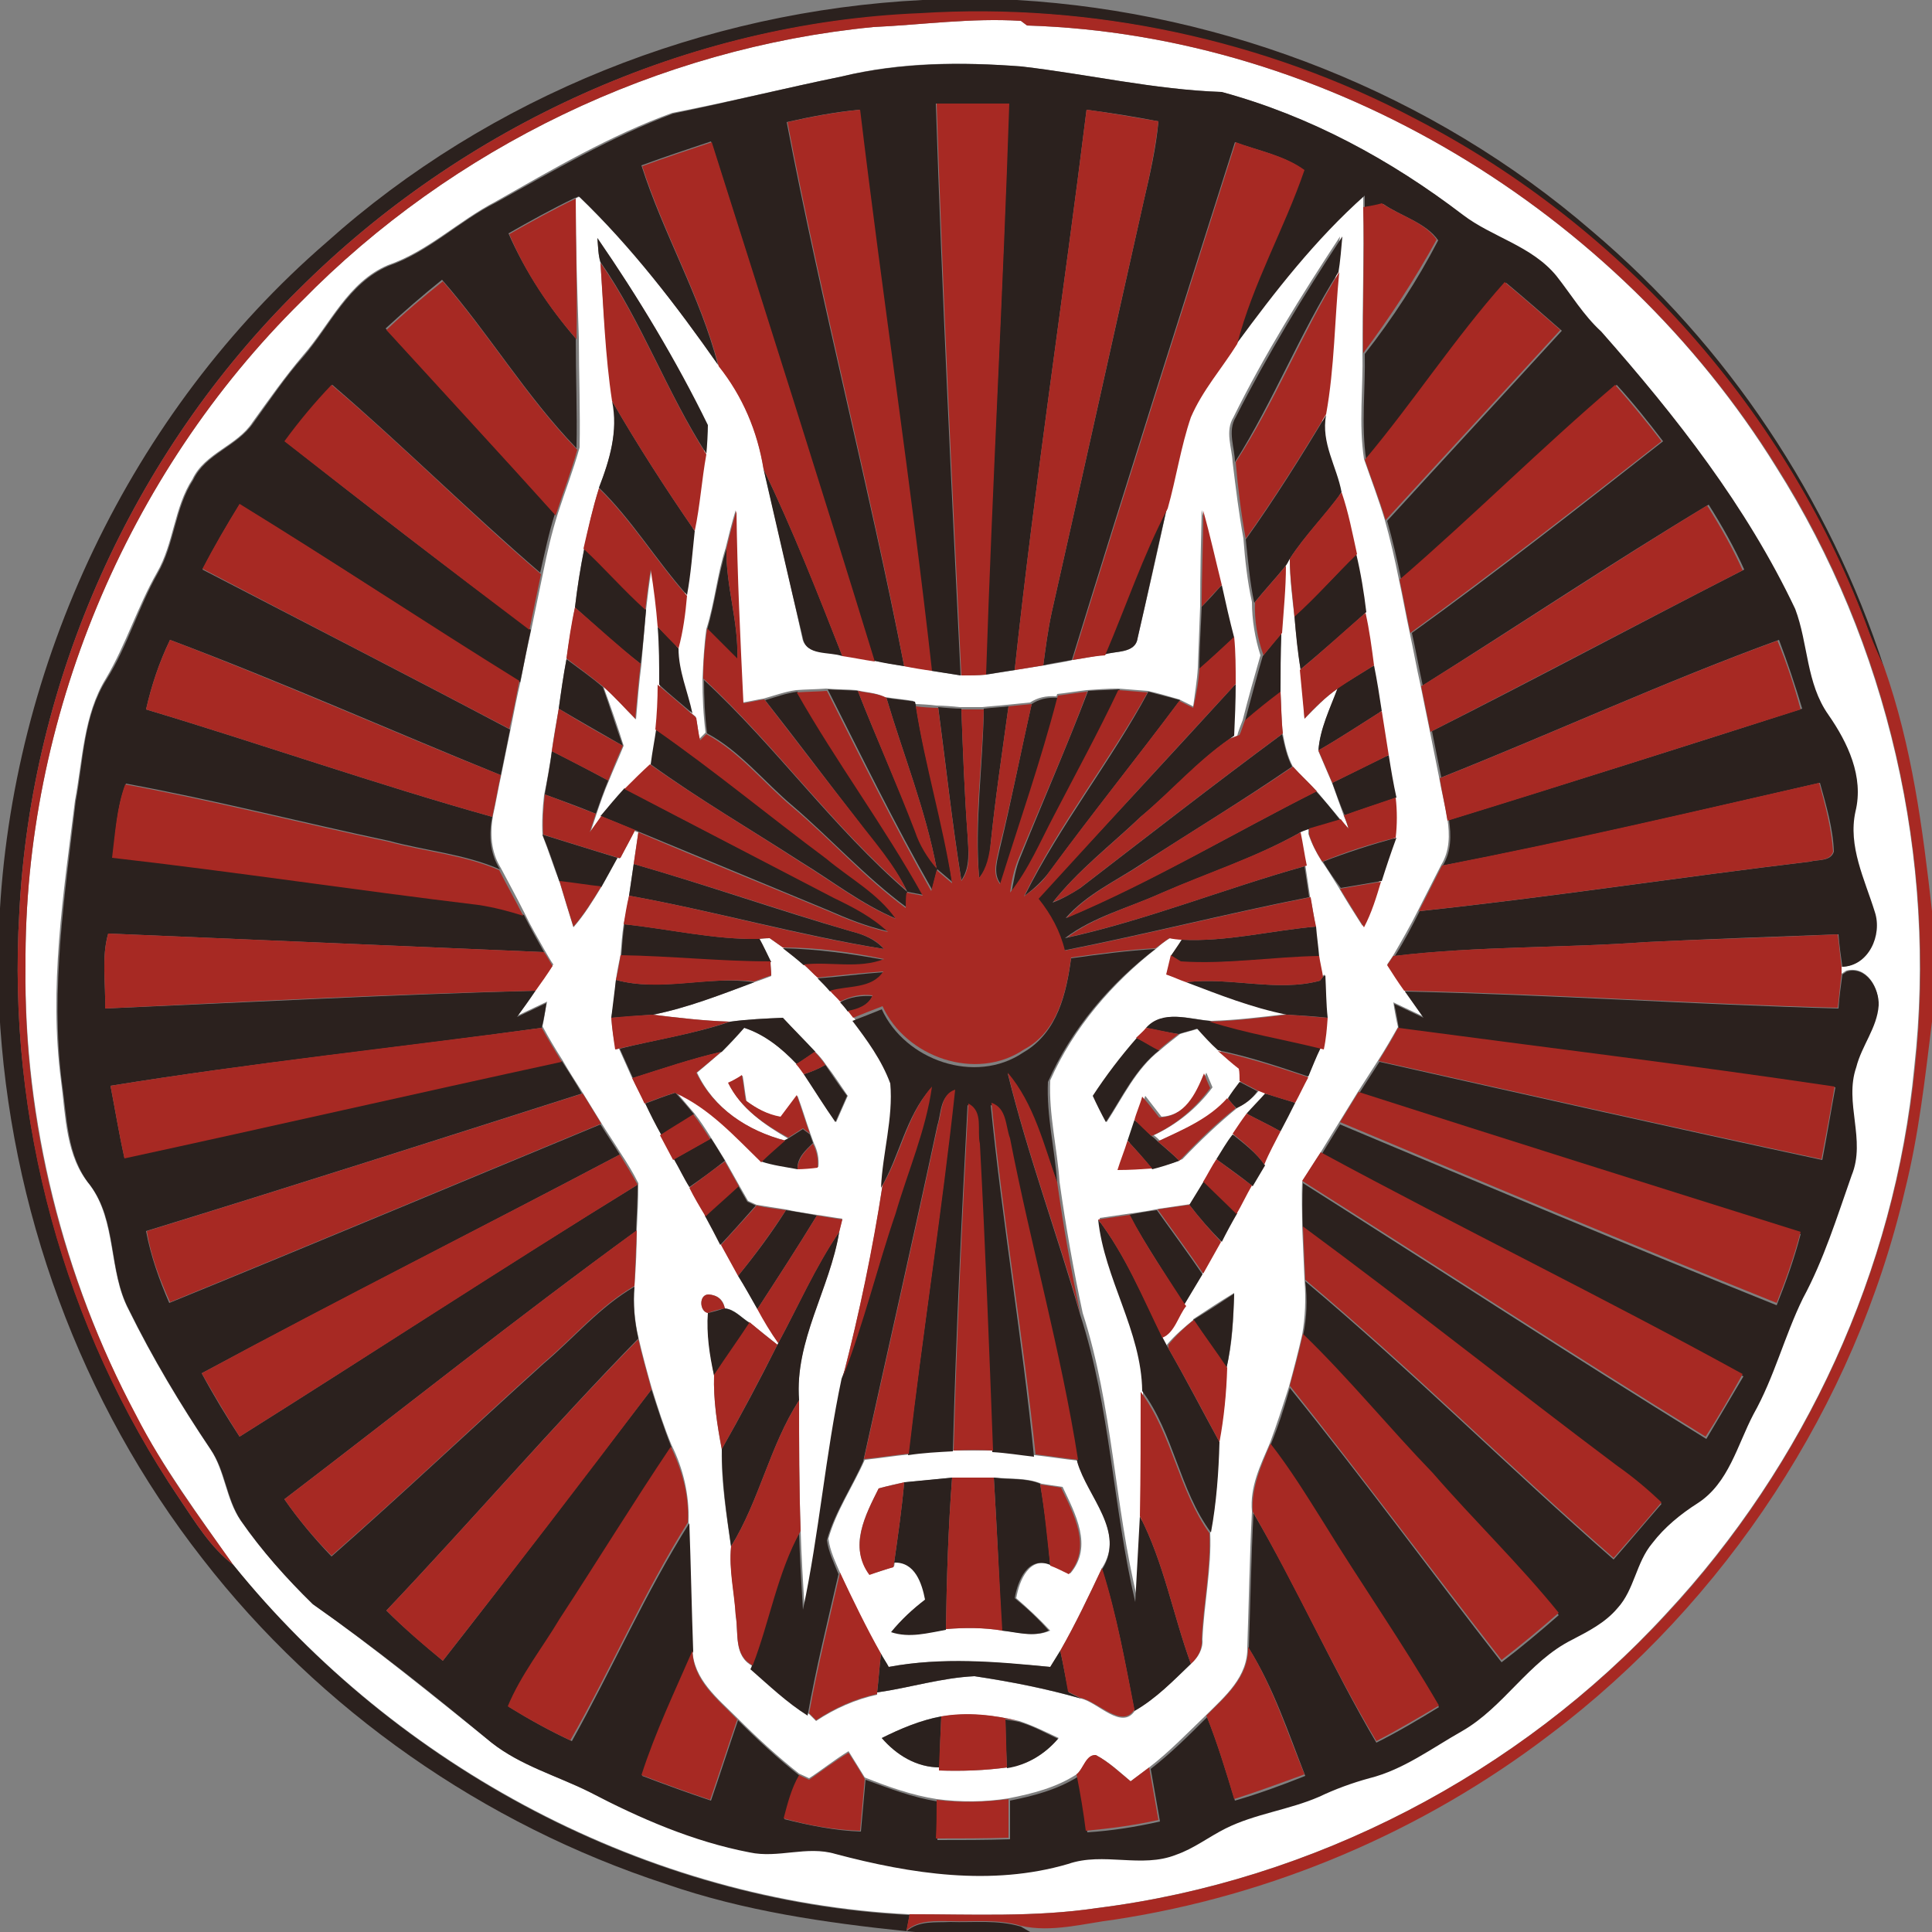 <?xml version="1.0" encoding="utf-8"?>
<!-- Generator: Adobe Illustrator 26.0.3, SVG Export Plug-In . SVG Version: 6.00 Build 0)  -->
<svg version="1.1" id="Layer_1" xmlns="http://www.w3.org/2000/svg" xmlns:xlink="http://www.w3.org/1999/xlink" x="0px" y="0px"
	 viewBox="0 0 250 250" style="enable-background:new 0 0 250 250;" xml:space="preserve">
<rect x="0" y="0" width="250" height="250" fill="#808080" stroke="none"/>
<style type="text/css">
	.st0{fill:#FFFFFF;}
	.st1{fill:#2B211E;}
	.st2{fill:#A72923;}
</style>
<g id="_x23_ffffffff">
	<path class="st0" d="M113,3.5c6.4-0.3,12.7-1.2,19.1-0.8l0.8,0.6c39.1,1.2,76.4,24,96.9,57.1c14.5,22.9,20.9,50.8,17.9,77.7
		c-2.5,26.2-14.1,51.4-32.1,70.7c-19.1,20.8-45.7,34.6-73.7,38.1c-8,1.2-16.2,0.8-24.3,0.8c-33.8-1.7-66.2-19-87.5-45.3
		c-4.4-6.3-9-12.5-12.6-19.4C8.2,165.3,3.1,145.1,3.3,125C3.1,93.1,16.3,61.4,39,39C58.5,19.1,85.2,6.2,113,3.5 M108.9,9.9
		c-7.3,1.5-14.6,3.3-21.9,4.7c-8,2.9-15.5,7.3-22.9,11.5c-4.8,2.5-8.7,6.4-13.9,8.2c-5.2,2.2-7.5,7.7-11,11.7
		c-2.3,2.7-4.4,5.7-6.5,8.6c-2,3.1-6.2,4-7.8,7.4c-2.4,3.7-2.4,8.3-4.6,12.1c-2.5,4.4-4,9.3-6.6,13.7c-2.9,4.7-3,10.5-4,15.8
		c-1.5,12.1-3.4,24.2-1.8,36.3c0.6,4.6,0.6,9.7,3.7,13.4c3.5,4.7,2.4,11.1,5,16.1c3.1,6.3,6.7,12.3,10.6,18.1c1.9,2.8,2,6.4,3.9,9.2
		c2.7,3.9,5.9,7.4,9.3,10.8c7.9,5.6,15.5,11.8,23.1,17.9c3.8,3,8.4,4.3,12.7,6.4c6.6,3.4,13.4,6.4,20.7,7.8
		c3.7,0.8,7.4-0.9,11.1,0.2c9.7,2.6,20.2,4.2,30.1,1.3c4.6-1.6,9.5,0.6,14-1.2c2.3-0.8,4.2-2.3,6.4-3.4c3.8-1.9,8.2-2.4,12.1-4.1
		c2.1-0.9,4.2-1.8,6.5-2.4c4.4-1,8.1-3.9,12-6.1c5.4-3.1,8.6-9,14.2-11.8c2.1-1.1,4.3-2.2,5.9-4.1c2.2-2.4,2.5-5.9,4.5-8.4
		c1.5-2.2,3.6-3.9,5.9-5.2c4-2.6,5.1-7.5,7.2-11.5c2.7-4.7,4-10.1,6.4-15c2.7-5,4.4-10.5,6.3-15.9c1.9-4.6-1-9.4,0.6-14
		c0.8-2.8,2.7-5.1,2.9-8c0.2-2.2-1.5-5.1-4.1-4.4l-0.6,0.4v-0.9c3.4-0.1,5.2-4.1,4.2-7.1c-1.3-4.2-3.6-8.4-2.5-13
		c1.1-4.5-1-8.9-3.5-12.5c-2.9-4.1-2.6-9.2-4.3-13.7c-6.3-13.3-15.4-25-25.1-35.9c-2.3-2.1-3.9-4.8-5.8-7.2
		c-3.2-3.8-8.2-4.9-12.1-7.9c-9.3-7.2-19.9-12.9-31.2-15.9c-8.7-0.3-17.2-2.3-25.9-3.3C124.4,8,116.5,8,108.9,9.9z"/>
	<path class="st0" d="M74.5,25.7c0.1-0.1,0.3-0.2,0.5-0.2c6.8,6.6,12.6,14.1,18,21.8c3.1,3.9,5,8.4,5.8,13.3
		c1.7,7.3,3.4,14.6,5,21.9c0.4,2.3,3.5,1.7,5.1,2.3c1.4,0.2,2.8,0.5,4.2,0.7c1.3,0.2,2.6,0.5,3.9,0.7c0.9,0.1,2.7,0.4,3.6,0.6
		c1.2,0.2,2.5,0.4,3.8,0.6c1.1,0,2.1,0,3.2-0.1c1.3-0.2,2.5-0.4,3.8-0.6c1.2-0.2,2.5-0.4,3.7-0.6c1.2-0.2,2.5-0.4,3.7-0.7
		c1.4-0.2,2.8-0.5,4.1-0.7c1.4-0.5,4-0.1,4.3-2.1c1.3-5.6,2.6-11.3,3.8-16.9c1.1-3.9,1.7-7.9,3-11.8c1.5-3.4,4.1-6.3,6-9.5
		c4.9-6.8,10.2-13.5,16.4-19.3c0,0.4,0,1.2,0,1.6c0.1,6.3-0.1,12.6-0.1,18.9c0.1,4.6-0.5,9.2,0.2,13.8c0.9,2.6,1.9,5.2,2.7,7.9
		c0.7,2.5,1.3,5.1,1.8,7.6c0.5,2.3,0.9,4.6,1.4,6.9c0.5,2.3,0.9,4.6,1.4,6.8c0.4,2,0.8,4,1.2,5.9c0.4,2,0.8,4,1.2,6
		c0.3,1.8,0.8,3.7,1.1,5.5c0.3,2,0.3,4.1-0.8,5.9c-1,2-2,3.9-3,5.9c-1,2-2.1,3.9-3.2,5.8l-0.8,1.2c0.8,1.1,1.5,2.2,2.2,3.3
		c0.8,1.1,1.6,2.3,2.4,3.4c-1.3-0.6-2.5-1.2-3.8-1.8c0.1,0.8,0.4,2.4,0.6,3.2c-0.8,1.4-1.6,2.8-2.5,4.2c-0.9,1.4-1.8,2.8-2.7,4.2
		c-0.8,1.3-1.6,2.6-2.4,3.9c-0.8,1.3-1.6,2.6-2.4,3.9c-0.8,1.2-1.6,2.5-2.4,3.8c-0.1,1.9,0,3.9,0,5.8c0.1,2.3,0.2,4.6,0.3,6.9
		c0.2,2.4,0.1,4.8-0.3,7.1c-0.5,2.2-1.1,4.5-1.7,6.7c-0.8,2.5-1.6,5-2.5,7.4c-1.2,2.8-2.6,5.6-2.3,8.8c-0.3,5.8-0.4,11.7-0.6,17.5
		c0.1,3.9-2.9,6.4-5.4,8.9c-2.4,2.3-4.7,4.7-7.3,6.7c-0.8,0.6-1.6,1.2-2.4,1.8c-1.4-1.2-2.8-2.5-4.5-3.4c-1.3,0-1.6,1.8-2.5,2.5
		c-2.6,1.7-5.7,2.5-8.8,3.1c-3.1,0.5-6.2,0.5-9.3,0.1c-3.2-0.5-6.3-1.6-9.3-2.8c-0.7-1.1-1.4-2.3-2.1-3.4c-1.8,1.1-3.4,2.4-5.1,3.5
		l-1.3-0.6c-2.8-2.2-5.5-4.7-8-7.2c-2.5-2.5-5.7-5-5.8-8.9c-0.2-5.5-0.3-11-0.5-16.6c0.1-3.4-0.7-6.8-2.2-9.8
		c-1-2.4-1.8-4.9-2.6-7.5c-0.6-2.1-1.2-4.3-1.7-6.5c-0.5-2.2-0.7-4.5-0.5-6.7c0.2-2.4,0.3-4.8,0.3-7.2c0.1-2,0.2-4,0.2-6
		c-0.7-1.4-1.5-2.7-2.3-3.9c-0.8-1.3-1.7-2.6-2.5-3.9s-1.6-2.6-2.4-3.9c-0.9-1.4-1.8-2.8-2.6-4.2c-0.9-1.4-1.8-2.9-2.6-4.4
		c0.2-0.8,0.4-2.4,0.6-3.2c-1.3,0.6-2.5,1.2-3.8,1.8c0.8-1.1,1.6-2.3,2.4-3.4c0.7-1.1,1.4-2.1,2.2-3.2c-0.3-0.4-0.8-1.3-1.1-1.8
		c-0.9-1.6-1.8-3.1-2.6-4.8c-1-2-2.1-4-3.1-5.9c-1.3-2.1-1.4-4.5-1-6.8c0.4-1.8,0.7-3.6,1.1-5.4c0.4-2,0.8-3.9,1.2-5.9
		c0.4-2.1,0.8-4.1,1.3-6.2c0.4-2.2,0.9-4.5,1.4-6.8c0.5-2.4,1-4.8,1.5-7.2c0.5-2.5,1.1-5.1,1.9-7.6c0.9-2.8,2-5.6,2.8-8.5
		c0.1-4.7-0.1-9.5-0.1-14.2C74.7,37.9,74.5,31.8,74.5,25.7 M77.3,30.8c0.1,1.1,0.1,2.2,0.4,3.2c0.4,5.9,0.7,12,1.6,17.9
		c0.7,3.9-0.4,7.6-1.8,11.3c-0.8,2.6-1.4,5.2-1.9,7.8c-0.5,2.5-0.9,5-1.2,7.6c-0.4,2.2-0.8,4.4-1.1,6.7c-0.4,2.1-0.7,4.3-1,6.4
		c-0.3,1.8-0.7,3.7-0.9,5.6c-0.3,1.9-0.6,3.7-1,5.6c-0.2,1.7-0.3,3.5-0.2,5.2c0.8,2,1.4,4,2.2,6c0.6,2,1.2,4,1.8,5.9
		c1.4-1.6,2.5-3.4,3.6-5.2c0.7-1.2,1.4-2.5,2.1-3.8l0.3,0.1c0.7-1.2,1.3-2.4,1.9-3.6c0.1,0.1,0.4,0.2,0.5,0.2
		c-0.2,1.4-0.4,2.8-0.6,4.1c-0.2,1.4-0.4,2.7-0.6,4.1c-0.2,1.2-0.4,2.5-0.7,3.7c-0.2,1.3-0.3,2.7-0.4,4c-0.2,0.8-0.5,2.4-0.6,3.2
		c-0.1,1.6-0.3,3.3-0.6,4.9c0.1,1.4,0.3,2.7,0.6,4.1l0.4-0.1c0.6,1.3,1.1,2.5,1.7,3.8c0.6,1.1,1.1,2.2,1.7,3.3
		c0.7,1.3,1.4,2.7,2.1,4.1c0.6,1.1,1.1,2.1,1.7,3.2c0.7,1.2,1.3,2.4,2,3.6c0.7,1.2,1.3,2.4,2,3.7c0.7,1.3,1.4,2.5,2.1,3.8
		c0.7,1.3,1.5,2.7,2.2,4c0.8,1.4,1.7,2.9,2.5,4.3c0.9,1.5,1.7,3,2.7,4.4l-0.1,0.2c-1.2-1-2.4-1.9-3.6-2.9c-1.1-0.6-2-1.8-3.3-1.9
		c-0.2-1.1-0.9-1.7-2.1-1.8c-1.3,0-1.2,2.2-0.1,2.4c-0.1,2.7,0.3,5.4,0.8,8.1c-0.1,3.2,0.4,6.4,1,9.6c-0.1,4.2,0.6,8.4,1.2,12.6
		c-0.3,2.9,0.5,5.9,0.6,8.9c0.4,2.3-0.3,5.2,2.2,6.5l-0.1,0.2c2.4,2.1,4.7,4.4,7.4,6l0.9,0.9c2.4-1.6,5.1-2.8,7.9-3.4l0-0.3
		c4.2-0.6,8.4-1.9,12.6-2.1c4.6,0.7,9.2,1.6,13.8,2.9c2.2,0.5,5.3,4.2,7,1.5c2.8-1.6,5-3.9,7.3-6.1c0.9-0.8,1.5-1.9,1.4-3.1
		c0.2-4.6,1.2-9.2,1-13.8c0.8-3.8,1-7.8,1.1-11.7c0.6-3.1,1-6.4,1-9.6c0.8-3.2,0.9-6.4,1-9.7c-1.8,1.1-3.5,2.2-5.3,3.4l0,0.1
		c-1.2,1-2.4,2-3.4,3.2l0,0.5c-0.2-0.4-0.6-1.1-0.8-1.5c1.5-0.5,2-2.8,3.1-4.1l-0.1-0.1c0.8-1.3,1.6-2.7,2.4-4
		c0.7-1.4,1.5-2.7,2.3-4.1c0.7-1.2,1.4-2.5,2-3.7c0.7-1.2,1.3-2.5,2-3.7c0.4-0.7,1.2-2,1.6-2.7c0.6-1.5,1.4-2.9,2.1-4.3
		c0.6-1.2,1.2-2.4,1.9-3.7c0.6-1.1,1.1-2.2,1.7-3.3c0.6-1.2,1.1-2.5,1.6-3.7l0.4,0.1c0.3-1.3,0.5-2.7,0.5-4.1
		c-0.3-1.8-0.3-3.6-0.3-5.5l-0.3,0.2c-0.1-0.7-0.4-2-0.5-2.7c-0.2-1.3-0.3-2.6-0.4-3.9c-0.2-1.3-0.4-2.5-0.7-3.8
		c-0.2-1.3-0.4-2.7-0.6-4c-0.3-1.4-0.5-2.9-0.8-4.3c0.3-0.1,0.9-0.3,1.2-0.5l0,0.8c0.4,1.2,1,2.4,1.7,3.5c0.8,1.1,1.5,2.3,2.2,3.4
		c1,1.7,2,3.3,3.1,5c1-1.9,1.6-3.9,2.2-5.9c0.6-1.9,1.3-3.7,1.9-5.6c0.2-1.7,0.2-3.5,0-5.2c-0.3-1.8-0.7-3.7-1-5.5
		c-0.2-1.9-0.5-3.8-0.9-5.7c-0.3-2-0.6-4-1-5.9c-0.2-2.3-0.6-4.5-1.1-6.8c-0.3-2.5-0.7-5.1-1.3-7.5l0.1-0.1c-0.6-2.7-1.1-5.4-2-8
		c-0.6-3.3-2.7-6.4-2-10c1.1-6.1,1.1-12.3,1.7-18.4c0.1-1.2,0.3-3.5,0.5-4.6c-5,7.6-9.8,15.3-13.8,23.4c-1.1,1.8-0.2,3.9-0.1,5.8
		c0.4,3.3,0.8,6.6,1.4,9.9c0.2,2.7,0.5,5.5,1.1,8.2c0,2.3,0.4,4.7,1.1,6.9c-0.8,2.8-1.6,5.6-2.3,8.4c-0.2,0.5-0.6,1.5-0.7,2
		c-0.3,0.1-1,0.4-1.3,0.5l0.7-0.5c0.1-2.2,0.1-4.5,0.2-6.7c0-2-0.1-4-0.2-6.1c-0.6-2.2-1.1-4.5-1.6-6.8c-0.8-3.2-1.5-6.4-2.4-9.6
		c-0.1,4.1-0.2,8.2-0.2,12.4c-0.1,2.7-0.2,5.4-0.3,8c-0.1,1.7-0.4,3.4-0.6,5c-0.6-0.3-1.2-0.6-1.8-0.9c-1.4-0.4-2.7-0.8-4.1-1.1
		c-1.3-0.1-2.5-0.2-3.8-0.3c-1.4,0-2.7,0.1-4.1,0.2c-0.9,0.1-2.8,0.4-3.8,0.5l-0.1,0.3c-1.4-0.1-2.5,0.2-3.4,0.8c-1,0.1-2,0.2-3,0.3
		c-0.8,0.1-2.4,0.2-3.2,0.3c-0.7,0-2.2,0-2.9,0c-0.8-0.1-2.3-0.2-3-0.2c-0.7-0.1-2.2-0.2-2.9-0.2l-0.1-0.4c-1.2-0.2-2.4-0.3-3.7-0.5
		c-1.2-0.6-2.5-0.6-3.7-0.9c-1-0.1-3-0.1-3.9-0.2c-1.3,0.1-2.6,0.1-3.9,0.2c-1.4,0.2-2.8,0.7-4.2,1.1l0,0c-0.7,0.1-2,0.4-2.7,0.5
		c-0.4-8.3-0.8-16.6-0.9-24.9c-0.5,1.6-0.9,3.3-1.3,4.9c-1.1,3.4-1.4,7-2.5,10.5c-0.3,2.1-0.4,4.3-0.5,6.5c0,2.3,0.1,4.6,0.4,6.9
		c-0.2,0.2-0.6,0.6-0.8,0.8c-0.1-0.7-0.3-2.2-0.5-2.9c-0.2-0.1-0.5-0.4-0.7-0.6c-0.6-2.8-1.8-5.5-1.8-8.4c0.6-2.2,0.8-4.5,1.1-6.8
		c0.5-2.8,0.8-5.6,1-8.3c0.7-3.3,0.9-6.6,1.5-9.9c0-0.9,0.1-2.8,0.2-3.7C87.5,46.6,82.6,38.5,77.3,30.8 M121.8,222.1
		c-2.7,0.5-5.3,1.6-7.7,2.8c1.9,2.2,4.5,3.8,7.5,3.8l0,0.4c2.9,0.1,5.9,0,8.8-0.4c2.6-0.4,4.9-1.8,6.6-3.8c-1.7-0.8-3.3-1.6-5.1-2.2
		C128.6,221.9,125.2,221.6,121.8,222.1z"/>
	<path class="st0" d="M166.3,73.3c0.1-0.2,0.4-0.8,0.6-1c0,2.5,0.3,5,0.6,7.5c0.2,2.3,0.5,4.7,0.8,7c0.2,2.1,0.4,4.1,0.5,6.2
		c1.4-1.4,2.7-2.8,4.3-3.9c-1,2.6-2.3,5.2-2.5,8.1c0.6,1.4,1.2,2.8,1.8,4.2c0.5,1.4,1,2.8,1.5,4.2c0.2,0.4,0.5,1.3,0.6,1.7
		c-0.2-0.3-0.7-0.9-1-1.2c-1-1.2-2.1-2.5-3.1-3.7c-1-1.1-2.1-2.1-3.1-3.2c-0.7-1.3-1-2.7-1.3-4.2c-0.2-1.8-0.2-3.6-0.3-5.4
		c0-2.5,0-5.1,0.1-7.6C166,79.1,166.3,76.2,166.3,73.3z"/>
	<path class="st0" d="M83.6,78.9c0.2-1.7,0.4-3.5,0.7-5.2c0.4,2.4,0.7,4.9,0.9,7.4c0.1,2.5,0.2,5,0.2,7.5c-0.1,1.9-0.1,3.9-0.3,5.8
		c-0.2,1.5-0.5,3-0.8,4.4c-1.1,1.1-2.2,2.1-3.3,3.2c-1.1,1.1-2.1,2.3-3.1,3.6c-0.5,0.7-1,1.4-1.5,2.1c0.2-0.6,0.6-1.8,0.8-2.4
		c0.5-1.5,1-2.9,1.6-4.3c0.6-1.5,1.3-3,1.9-4.5c-0.8-2.6-1.7-5.1-2.6-7.6c1.5,1.3,2.8,2.8,4.2,4.2c0.2-2.4,0.4-4.8,0.7-7.1
		C83.2,83.5,83.4,81.2,83.6,78.9z"/>
	<path class="st0" d="M98.2,121.5c0.3,0,1-0.1,1.4-0.1c0.6,0.4,1.1,0.8,1.7,1.2c0.9,0.7,1.8,1.5,2.7,2.2c0.4,0.4,1.3,1.2,1.8,1.7
		c0.5,0.6,1.1,1.1,1.7,1.7c0.3,0.3,1,1,1.3,1.4c0.2,0.3,0.7,0.9,1,1.2l0.7,0.9c1.9,2.5,3.8,5.1,4.9,8.1c0.4,4.5-1,9-1.2,13.5
		c-1.2,8.3-3,16.6-5.1,24.7c-2.1,9.9-2.9,20-5,29.9c-0.2-3.3-0.4-6.6-0.5-9.9c-0.2-5.6-0.2-11.2-0.2-16.9c-0.6-7.7,4-14.4,5.2-21.8
		c0.1-0.4,0.3-1.2,0.4-1.6c-0.8-0.1-2.5-0.4-3.3-0.5c-1.3-0.2-2.7-0.4-4-0.7c-1.3-0.2-2.6-0.4-3.8-0.6l-1.1-0.5
		c-0.3-0.5-0.9-1.6-1.2-2.1c-0.6-1.1-1.2-2.1-1.8-3.2c-0.6-1-1.2-1.9-1.8-2.9c-0.7-1.1-1.4-2.2-2.2-3.2c-0.8-0.9-1.6-1.9-2.4-2.8
		c4.4,2,7.8,5.7,11.2,9c1.5,0.4,3.1,0.7,4.7,1c0.6-0.1,1.9-0.2,2.6-0.2c0.1-1.1-0.1-2.1-0.6-3.1l-0.4-1.1c-0.6-1.7-1.1-3.4-1.7-5
		c-0.7,0.9-1.4,1.9-2.1,2.8c-1.7-0.3-3.1-1.1-4.5-2.1c-0.2-1.1-0.3-2.2-0.5-3.3c-0.5,0.2-1.4,0.7-1.8,1c1.6,3.3,4.7,5.4,7.8,7.2
		l-0.4,0.2c-4.9-1.2-9.3-4.1-11.5-8.8c1.1-0.9,2.1-1.8,3.2-2.7c1-1,2-2,2.9-3.1c2.7,0.8,4.9,2.7,6.8,4.7c0.2,0.3,0.7,1,1,1.3
		c1.3,2.1,2.6,4.2,4.1,6.2c0.5-1.1,1-2.3,1.5-3.4c-0.9-1.3-1.8-2.7-2.8-4c-0.4-0.6-0.9-1.2-1.4-1.7c-1.4-1.5-2.8-2.9-4.2-4.4
		c-2.2,0.1-4.5,0.2-6.8,0.5c-3.4-0.1-6.7-0.5-10-0.9c4.5-0.9,8.8-2.6,13.1-4.2c0.6-0.2,1.7-0.6,2.2-0.8c0-0.5-0.1-1.4-0.1-1.8
		C99.4,123.7,98.6,122.2,98.2,121.5z"/>
	<path class="st0" d="M151.4,121.4c0.4,0,1.2,0.1,1.6,0.2c-0.3,0.5-1,1.5-1.4,2c-0.2,0.8-0.4,1.7-0.6,2.5c0.8,0.3,1.7,0.6,2.6,0.9
		c4.2,1.7,8.5,3.4,13,4.2c-3.3,0.4-6.6,0.8-9.9,0.9c-2.7-0.2-6.2-1.5-8.2,0.9c-0.3,0.3-1,1-1.3,1.3c-2,2.4-3.9,4.9-5.7,7.5
		c0.6,1.1,1.1,2.3,1.7,3.4c2.1-3.2,3.8-6.9,6.9-9.3c0.8-0.7,1.7-1.4,2.6-2.1c0.6-0.2,1.8-0.5,2.4-0.7c0.9,1,1.8,1.9,2.7,2.8
		c0.9,0.8,1.8,1.6,2.7,2.4c0,0.4,0,1.2,0.1,1.6c-0.4,0.5-1.1,1.6-1.5,2.1c-2.4,2.7-5.8,4.1-9,5.6c-0.2-0.2-0.5-0.5-0.8-0.7
		c3-1.4,5.6-3.5,7.6-6.2c-0.2-0.5-0.6-1.4-0.8-1.9c-1.1,2.6-2.5,5.5-5.8,5.7c-0.7-0.9-1.4-1.8-2.1-2.7c-0.3,0.8-0.8,2.2-1,3
		c-0.3,0.9-0.6,1.8-0.9,2.7c-0.4,1.3-0.9,2.5-1.3,3.8c1.5,0,3-0.1,4.5-0.2c1.2-0.3,2.3-0.6,3.5-1.1c2.3-2.4,4.7-4.7,7.3-6.8
		c1.1-0.5,2-1.3,2.7-2.2c0.2,0.1,0.8,0.3,1,0.4c-0.8,0.8-1.6,1.7-2.4,2.6c-0.7,0.9-1.2,1.7-1.8,2.6c-0.7,1.1-1.4,2.2-2.1,3.2
		c-0.6,1-1.1,1.9-1.7,2.9c-0.6,1-1.2,2.1-1.9,3.1c-1.4,0.2-2.7,0.4-4.1,0.6c-0.9,0.2-2.7,0.5-3.6,0.6c-1.4,0.2-2.7,0.4-4.1,0.6
		c0.9,7.7,5.7,14.4,5.6,22.3c0,5.3-0.1,10.7-0.1,16c-0.2,3.7-0.4,7.4-0.6,11.1c-3-12.3-3.2-25-7.1-37.1c-1.2-5.6-2.2-11.3-3-17
		c-0.3-4.4-1.4-8.7-1.2-13.1c3-6.8,8.1-12.7,13.9-17.2C150.1,122.3,150.7,121.8,151.4,121.4z"/>
	<path class="st0" d="M117.6,188.2c1.9-0.3,3.9-0.5,5.8-0.5c1.7,0,3.4,0,5.1,0c1.8,0.1,3.6,0.3,5.4,0.6c1.8,0.2,3.7,0.5,5.5,0.7
		c1.3,4.6,6.3,9.1,3.2,13.9c-1.7,3.6-3.4,7.2-5.4,10.7c-0.3,0.5-1,1.6-1.3,2.1c-7-0.6-13.9-1.3-20.9,0c-0.2-0.4-0.8-1.3-1-1.7
		c-2-3.4-3.7-6.9-5.3-10.5c-0.6-1.4-1.3-2.8-1.5-4.4c1-3.6,3.2-6.8,4.7-10.2C113.8,188.7,115.7,188.4,117.6,188.2 M113.7,192.6
		c-1.7,3.4-4,7.6-1.1,11.1c0.8-0.2,2.3-0.7,3.1-1l0.1-0.6c2.7-0.1,3.5,2.7,4,4.8c-1.6,1.3-3.1,2.7-4.4,4.2c2.3,0.8,4.7,0.1,7.1-0.3
		c2.4-0.2,4.9-0.2,7.3,0.2c2,0.2,4.1,0.9,6.1,0c-1.4-1.5-2.9-2.9-4.4-4.2c0.4-2.3,1.7-5.5,4.6-4.3c0.6,0.3,1.8,0.8,2.4,1.1
		c3-3.5,0.6-7.8-1-11.2c-0.7-0.1-2.1-0.3-2.7-0.4c-1.9-0.8-4-0.6-6-0.8c-1.8,0-3.6,0-5.4,0c-2.1,0.2-4.1,0.4-6.2,0.6
		C115.9,192,114.8,192.3,113.7,192.6z"/>
</g>
<g id="_x23_2b211eff">
	<path class="st1" d="M119.4,0h12.2c27.1,1.6,53.8,12.1,74.4,29.9c17.5,14.8,30.7,34.6,37.8,56.5c-0.7-1.5-1.4-2.9-1.9-4.4
		c-10.4-28.4-31.8-52.6-58.7-66.5c-19.6-10.3-42-15.2-64.1-13.7C89,2.9,59.8,16.3,38.6,37.5C17.1,58.7,4,88,2.5,118.1
		c-1.6,26.6,5.8,53.7,20.7,75.8c2.1,3.1,4,6.3,7,8.6c21.2,26.3,53.6,43.6,87.5,45.3l-0.4,2.1c-10.5-1.1-21-2.6-31.1-6.1
		c-23.6-7.7-44.8-22.5-60-42.1c-15.8-20.2-25-45.4-26.3-71.1v-11.2c1.5-33.4,17-66.1,42.3-88C63.4,12.4,91.2,1.4,119.4,0z"/>
	<path class="st1" d="M108.9,9.9c7.6-1.8,15.5-1.9,23.3-1.3c8.6,1,17.2,3,25.9,3.3c11.4,3.1,21.9,8.8,31.2,15.9
		c3.8,2.9,8.9,4,12.1,7.9c1.9,2.4,3.5,5.1,5.8,7.2c9.7,11,18.8,22.6,25.1,35.9c1.7,4.5,1.4,9.6,4.3,13.7c2.5,3.6,4.6,8,3.5,12.5
		c-1,4.5,1.2,8.8,2.5,13c1,3-0.8,7-4.2,7.1c-0.2-1.4-0.4-2.8-0.5-4.2c-8.3,0.3-16.6,0.6-24.8,1c-10.9,0.8-21.8,0.5-32.6,1.8
		c1.2-1.9,2.2-3.8,3.2-5.8c16.9-1.8,33.7-4.4,50.5-6.4c1-0.3,2.7,0,3.1-1.3c-0.1-3-1-6-1.8-8.9c-16.2,3.7-32.5,7.6-48.8,10.7
		c1.1-1.8,1.1-3.9,0.8-5.9c15.2-4.7,30.5-9.5,45.7-14.4c-0.9-3-1.9-6-3-8.9c-14.8,5.4-29.1,12-43.7,17.8c-0.4-2-0.8-4-1.2-6
		c13.5-6.8,26.9-14,40.4-20.9c-1.3-2.9-2.9-5.7-4.6-8.4c-12.5,7.5-24.6,15.6-37,23.4c-0.5-2.3-0.9-4.6-1.4-6.8
		c11.1-8,21.8-16.4,32.5-24.8c-1.9-2.5-3.9-5-6-7.3c-9.5,8.2-18.4,17-27.9,25.2c-0.5-2.6-1.1-5.1-1.8-7.6
		c7.5-8.2,15.1-16.4,22.6-24.6c-2.4-2.1-4.8-4.2-7.2-6.2c-6.4,7.3-11.8,15.5-18.1,23c-0.7-4.6-0.1-9.2-0.2-13.8
		c3.6-4.6,6.8-9.5,9.5-14.7c-1.6-2.3-4.8-3.1-7.1-4.7c-0.6,0.1-1.8,0.3-2.4,0.5c0-0.4,0-1.2,0-1.6C170.2,31,165,37.7,160,44.5
		c2-7.8,6.1-14.9,8.7-22.5c-2.6-1.9-5.9-2.5-8.9-3.6c-7.1,22.3-14.2,44.6-21.1,67c-1.2,0.2-2.5,0.4-3.7,0.7c0.3-2.3,0.6-4.6,1.1-6.9
		c4-17.7,7.9-35.4,11.9-53.2c0.8-3.4,1.6-6.9,1.9-10.3c-3.1-0.6-6.2-1.1-9.3-1.5c-3,24.2-6.7,48.3-9.3,72.5
		c-1.3,0.2-2.5,0.4-3.8,0.6c0.8-24.6,2.3-49.2,3-73.9c-3.1,0-6.3,0-9.4,0c0.8,24.7,2,49.3,3.2,74c-1.3-0.2-2.5-0.4-3.8-0.6
		c-2.7-24.2-6.4-48.4-9.3-72.6c-3.2,0.3-6.3,0.9-9.4,1.6c4.5,23.6,10.6,46.9,15.2,70.4c-1.3-0.2-2.6-0.4-3.9-0.7
		c-6.9-22.4-14-44.8-21.1-67.2c-3,1-6,2-9,3.1c2.8,8.8,7.6,16.9,9.9,25.8c-5.4-7.7-11.2-15.3-18-21.8c-0.1,0-0.3,0.2-0.5,0.2
		c-2.9,1.4-5.8,3-8.6,4.6c2.2,5,5.2,9.5,8.7,13.6c0,4.7,0.2,9.5,0.1,14.2c-6.5-6.7-11.3-14.8-17.4-21.8c-2.5,2-4.9,4.1-7.3,6.3
		c7.3,8,14.7,16,21.9,24c-0.8,2.5-1.3,5-1.9,7.6C60.8,66.3,52.2,57.7,43,49.8c-2.2,2.3-4.2,4.8-6.1,7.3c10.5,8.3,21,16.4,31.8,24.4
		c-0.5,2.2-0.9,4.5-1.4,6.8C55.1,80.7,43.2,72.7,31,65.3c-1.7,2.7-3.3,5.5-4.8,8.4C39.5,80.6,52.8,87.4,66,94.4
		c-0.4,2-0.8,3.9-1.2,5.9C50.5,94.5,36.4,88.2,22,82.8c-1.4,2.9-2.4,5.9-3.1,9c15,4.5,29.8,9.7,44.8,13.9c-0.5,2.3-0.3,4.8,1,6.8
		c-4.6-2-9.6-2.4-14.4-3.7c-11.3-2.4-22.6-5.3-34-7.4c-1.2,3-1.3,6.3-1.7,9.5c15.8,1.8,31.6,4.2,47.4,6.1c2,0.2,3.9,0.8,5.8,1.4
		c0.8,1.6,1.7,3.2,2.6,4.8c-18.8-0.8-37.6-1.6-56.4-2.4c-0.9,3.1-0.3,6.5-0.4,9.7c18.6-0.8,37.1-1.8,55.7-2.3
		c-0.8,1.2-1.6,2.3-2.4,3.4c1.3-0.6,2.5-1.2,3.8-1.8c-0.1,0.8-0.4,2.4-0.6,3.2c-18.6,2.6-37.3,4.5-55.8,7.5c0.6,3.1,1.1,6.2,1.8,9.3
		c18.9-4.1,37.7-8.4,56.6-12.5c0.9,1.4,1.8,2.8,2.6,4.2c-18.8,6-37.5,12-56.4,17.8c0.6,3.2,1.7,6.3,3,9.3
		c18.6-7.6,37.2-15.4,55.8-23.1c0.8,1.3,1.7,2.6,2.5,3.9c-18,9.5-36.2,18.7-54.1,28.3c1.5,2.8,3.2,5.6,4.9,8.2
		c17.2-10.8,34.2-22,51.5-32.6c0,2-0.1,4-0.2,6C66.9,170.5,52,182.4,36.8,194c1.8,2.6,3.9,5.1,6.1,7.4c9.3-8.2,18.3-16.7,27.5-25
		c3.9-3.3,7.2-7.3,11.7-9.9c-0.2,2.3,0,4.5,0.5,6.7C71.4,184.7,61,196.8,50,208.4c2.3,2.3,4.8,4.4,7.3,6.5c9.1-11.6,18-23.4,27-35.1
		c0.8,2.5,1.6,5,2.6,7.5c-4.9,7.3-9.5,14.9-14.3,22.3c-2.3,3.8-5.1,7.2-6.7,11.3c2.6,1.6,5.3,3.1,8.1,4.4
		c5.2-9.3,9.5-19.2,15.2-28.2c0.2,5.5,0.3,11,0.5,16.6c-2.3,5.3-4.8,10.6-6.6,16.1c2.9,1.1,5.9,2.2,8.9,3.2
		c1.2-3.5,2.3-6.9,3.5-10.4c2.5,2.5,5.2,5,8,7.2c-1,1.7-1.5,3.7-2,5.6c3.2,0.8,6.6,1.5,9.9,1.6c0.2-2.2,0.4-4.5,0.6-6.7
		c3,1.1,6.1,2.3,9.3,2.8c0,1.7,0,3.3,0,5c3.1,0,6.2,0,9.4-0.1c0-1.7,0-3.4,0-5c3-0.6,6.1-1.4,8.8-3.1c0.5,2.4,0.9,4.8,1.2,7.2
		c3.2-0.2,6.3-0.7,9.4-1.4c-0.4-2.3-0.8-4.5-1.2-6.8c2.6-2,5-4.4,7.3-6.7c1.4,3.5,2.5,7.2,3.6,10.8c3.1-0.9,6.1-2,9.1-3.2
		c-2.2-5.6-4.1-11.4-7.3-16.5c0.2-5.8,0.3-11.7,0.6-17.5c5.7,9.7,10.2,20,15.9,29.7c2.8-1.4,5.5-3,8.1-4.6c-4.7-8.1-10-15.8-15-23.8
		c-2.1-3.4-4.3-6.9-6.8-10.1c1-2.4,1.8-4.9,2.5-7.4c9.4,11.6,18.2,23.7,27.4,35.5c2.5-1.9,5-4,7.4-6.1c-5.1-6.3-10.9-12-16.3-18.1
		c-5.7-5.9-10.9-12.3-16.8-18c0.5-2.3,0.6-4.7,0.3-7.1c13.7,11.5,26.4,24.2,39.9,36c2.1-2.4,4.1-4.8,6.2-7.2
		c-1.8-1.7-3.7-3.3-5.7-4.7c-13.6-10.2-27-20.9-40.7-31c-0.1-1.9-0.1-3.9,0-5.8c17.4,11,34.7,22.3,52.2,33.1
		c1.6-2.7,3.2-5.4,4.8-8.1c-18-9.9-36.5-19-54.6-28.7c0.8-1.3,1.6-2.6,2.4-3.9c18.8,7.9,37.6,15.8,56.5,23.4c1.2-3,2.3-6.1,3.1-9.2
		c-19.1-5.9-38.2-11.9-57.2-18.1c0.9-1.4,1.8-2.8,2.7-4.2c19.1,4.3,38.2,8.6,57.3,12.7c0.6-3.1,1.1-6.2,1.7-9.4
		c-18.8-2.8-37.7-5-56.5-7.6c-0.1-0.8-0.4-2.4-0.6-3.2c1.3,0.6,2.5,1.2,3.8,1.8c-0.8-1.1-1.6-2.3-2.4-3.4
		c18.7,0.4,37.4,1.7,56.1,2.2c0.1-1.5,0.3-2.9,0.5-4.4l0.6-0.4c2.5-0.7,4.2,2.2,4.1,4.4c-0.2,2.9-2.2,5.2-2.9,8
		c-1.6,4.6,1.3,9.4-0.6,14c-1.9,5.4-3.6,10.9-6.3,15.9c-2.4,4.9-3.7,10.2-6.4,15c-2.1,4-3.2,8.9-7.2,11.5c-2.2,1.4-4.3,3.1-5.9,5.2
		c-2.1,2.5-2.3,6-4.5,8.4c-1.6,1.9-3.8,3-5.9,4.1c-5.6,2.8-8.8,8.7-14.2,11.8c-3.9,2.2-7.6,5-12,6.1c-2.2,0.6-4.4,1.4-6.5,2.4
		c-3.9,1.7-8.3,2.2-12.1,4.1c-2.2,1.1-4.1,2.6-6.4,3.4c-4.5,1.8-9.4-0.4-14,1.2c-9.9,2.9-20.3,1.3-30.1-1.3
		c-3.7-1.1-7.4,0.6-11.1-0.2c-7.3-1.4-14.2-4.4-20.7-7.8c-4.2-2.1-8.9-3.4-12.7-6.4c-7.5-6.2-15.1-12.3-23.1-17.9
		c-3.4-3.3-6.6-6.9-9.3-10.8c-1.9-2.8-2-6.4-3.9-9.2c-3.9-5.8-7.5-11.8-10.6-18.1c-2.7-5.1-1.5-11.4-5-16.1c-3.1-3.8-3-8.8-3.7-13.4
		c-1.5-12.1,0.4-24.3,1.8-36.3c1-5.3,1-11.1,4-15.8c2.7-4.3,4.1-9.3,6.6-13.7c2.2-3.8,2.2-8.4,4.6-12.1c1.6-3.4,5.7-4.3,7.8-7.4
		c2.1-2.9,4.1-5.9,6.5-8.6c3.5-4.1,5.8-9.5,11-11.7c5.2-1.8,9.1-5.8,13.9-8.2c7.4-4.1,14.9-8.5,22.9-11.5
		C94.3,13.2,101.6,11.4,108.9,9.9z"/>
	<path class="st1" d="M77.3,30.8c5.3,7.7,10.2,15.8,14.3,24.2c0,0.9-0.1,2.8-0.2,3.7c-5.1-7.9-8.3-17-13.7-24.8
		C77.4,33,77.4,31.9,77.3,30.8z"/>
	<path class="st1" d="M159.9,54c4.1-8.1,8.8-15.8,13.8-23.4c-0.1,1.2-0.3,3.5-0.5,4.6c-5,7.9-8.4,16.7-13.4,24.6
		C159.8,58,158.8,55.8,159.9,54z"/>
	<path class="st1" d="M79.2,51.9c3.3,5.7,6.9,11.3,10.7,16.8c-0.3,2.8-0.5,5.6-1,8.3c-4-4.5-7.1-9.7-11.4-13.9
		C78.9,59.5,80,55.8,79.2,51.9z"/>
	<path class="st1" d="M161.2,69.8c3.7-5.2,7.1-10.6,10.4-16.1c-0.7,3.6,1.4,6.7,2,10c-2.1,3-4.7,5.5-6.7,8.6c-0.1,0.2-0.4,0.8-0.6,1
		c-1.3,1.6-2.7,3.1-4,4.7C161.7,75.2,161.5,72.5,161.2,69.8z"/>
	<path class="st1" d="M98.8,60.7c3.8,7.9,7,16,10.2,24.2c-1.7-0.6-4.7,0-5.1-2.3C102.1,75.2,100.5,68,98.8,60.7z"/>
	<path class="st1" d="M142.9,84.7c2.7-6.3,5-12.9,8.1-19c-1.3,5.6-2.5,11.3-3.8,16.9C146.9,84.6,144.3,84.2,142.9,84.7z"/>
	<path class="st1" d="M91.5,81.5c1-3.4,1.4-7,2.5-10.5c-0.1,4.8,1.6,9.5,1.4,14.3C94.1,84.1,92.8,82.8,91.5,81.5z"/>
	<path class="st1" d="M75.6,71c2.8,2.5,5.2,5.3,8,7.9c-0.2,2.3-0.4,4.7-0.7,7c-3-2.3-5.7-4.8-8.5-7.3C74.7,76,75.1,73.5,75.6,71z"/>
	<path class="st1" d="M167.5,79.7c2.8-2.5,5.3-5.3,8-8c0.6,2.5,1,5,1.3,7.5c-2.8,2.5-5.6,5-8.5,7.4
		C167.9,84.4,167.7,82.1,167.5,79.7z"/>
	<path class="st1" d="M155.5,78.5c0.9-0.9,1.8-1.9,2.6-2.8c0.5,2.3,1,4.5,1.6,6.8c-1.5,1.4-3,2.7-4.5,4.1
		C155.2,83.9,155.4,81.2,155.5,78.5z"/>
	<path class="st1" d="M85.1,81.1c0.9,0.9,1.8,1.8,2.7,2.8c0,2.9,1.2,5.6,1.8,8.4c-1.4-1.2-2.9-2.4-4.3-3.7
		C85.3,86.1,85.3,83.6,85.1,81.1z"/>
	<path class="st1" d="M163.4,84.9c0.8-1,1.6-2,2.4-2.9c-0.1,2.5-0.1,5.1-0.1,7.6c-1.5,1.2-3.1,2.4-4.6,3.7
		C161.9,90.4,162.6,87.6,163.4,84.9z"/>
	<path class="st1" d="M72.3,91.7c0.3-2.2,0.6-4.3,1-6.4c1.6,1.2,3.2,2.3,4.7,3.6c0.9,2.5,1.7,5.1,2.6,7.6
		C77.8,94.9,75,93.3,72.3,91.7z"/>
	<path class="st1" d="M177.8,86.1c0.4,2,0.7,3.9,1,5.9c-2.7,1.7-5.4,3.5-8.2,5.1c0.2-2.8,1.5-5.4,2.5-8.1
		C174.7,88,176.2,87.1,177.8,86.1z"/>
	<path class="st1" d="M91.1,88c9.3,8.6,16.7,19.1,26.3,27.4c0,0.5,0,1.5-0.1,2c-5.3-3.9-9.7-8.8-14.7-13.1
		c-3.7-3.1-6.8-7.1-11.1-9.4C91.2,92.6,91.1,90.3,91.1,88z"/>
	<path class="st1" d="M159.9,88.5c0,2.2-0.1,4.5-0.2,6.7l-0.7,0.5c-4.1,2.9-7.5,6.8-11.4,10c-3.9,3.7-8.1,6.9-11.4,11.1
		c1.3-0.5,2.5-1.2,3.6-1.9c8.7-6.7,17.3-13.4,26.1-19.9c0.3,1.4,0.6,2.9,1.3,4.2c-6.4,4.4-13,8.4-19.5,12.6c-3.3,2.2-7.1,3.9-9.8,7
		c11.1-4.7,21.6-10.9,32.4-16.4c1.1,1.2,2.1,2.4,3.1,3.7c-1.3,0.4-2.7,0.8-4.1,1.2c-0.3,0.1-0.9,0.3-1.2,0.5
		c-5.7,3.2-11.9,5.2-17.9,7.8c-4.2,1.9-8.7,3-12.4,5.8c10.5-2.3,20.6-6.4,31-9.3c0.2,1.3,0.4,2.7,0.6,4c-10.6,2.1-21.2,4.8-31.8,6.9
		c-0.6-2.5-1.8-4.7-3.4-6.7C142.9,107,151.4,97.8,159.9,88.5z"/>
	<path class="st1" d="M99,90.6c1.4-0.4,2.7-0.9,4.2-1.1c5.1,9,11.3,17.3,16.3,26.3c-0.5-0.1-1.6-0.3-2.1-0.4
		c-1.6-3.4-4.2-6.2-6.4-9.2C106.9,100.9,103,95.7,99,90.6z"/>
	<path class="st1" d="M107.1,89.2c1,0.1,3,0.1,3.9,0.2c2.4,6.1,5.1,12.1,7.5,18.2c0.6,1.8,1.6,3.3,2.8,4.8c-0.2,0.7-0.5,2-0.7,2.7
		C115.8,106.7,111.5,97.9,107.1,89.2z"/>
	<path class="st1" d="M140.8,89.4c1.4-0.1,2.7-0.1,4.1-0.2c-2.6,5.5-5.5,10.8-8.3,16.2c-1.8,3.4-3.3,7-5.7,10c0.3-1.5,0.5-3,1.1-4.4
		C134.9,103.8,138,96.7,140.8,89.4z"/>
	<path class="st1" d="M148.6,89.5c1.4,0.4,2.7,0.7,4.1,1.1c-5.6,7.5-11.4,14.7-16.9,22.2c-0.9,1.2-2,2.2-3.2,3.1
		C137.2,106.7,143.7,98.6,148.6,89.5z"/>
	<path class="st1" d="M114.7,90.3c1.2,0.2,2.5,0.3,3.7,0.5l0.1,0.4c1.2,7.7,3.6,15.2,4.7,22.9c-0.7-0.6-1.3-1.1-2-1.7
		C119.8,104.9,116.9,97.7,114.7,90.3z"/>
	<path class="st1" d="M133.5,91.1c0.9-0.6,2-0.9,3.4-0.8c-2.1,8.1-4.9,16.1-7.4,24.1c-1.1-1.4-0.4-3.2-0.1-4.7
		C130.9,103.5,132.1,97.2,133.5,91.1z"/>
	<path class="st1" d="M121.4,91.5c0.8,0.1,2.3,0.2,3,0.2c0.2,5.4,0.4,10.9,0.8,16.3c0.1,2,0.4,4.2-0.8,5.9
		C123.2,106.5,122.4,99,121.4,91.5z"/>
	<path class="st1" d="M127.3,91.7c0.8-0.1,2.4-0.2,3.2-0.3c-0.8,5.9-1.7,11.8-2.3,17.7c-0.1,1.6-0.4,3.2-1.5,4.5
		C126.1,106.3,127.2,99,127.3,91.7z"/>
	<path class="st1" d="M84.9,94.4c7.6,5.3,14.7,11.1,22.1,16.7c3.1,2.5,6.7,4.4,9,7.8c-4.5-1.9-8.3-4.9-12.4-7.4
		c-6.5-4.2-13.2-8.1-19.4-12.6C84.4,97.3,84.7,95.8,84.9,94.4z"/>
	<path class="st1" d="M71.4,97.2c2.4,1.2,4.9,2.5,7.3,3.8c-0.6,1.4-1.1,2.9-1.6,4.3c-2.2-0.9-4.4-1.7-6.6-2.5
		C70.8,100.9,71.2,99.1,71.4,97.2z"/>
	<path class="st1" d="M172.4,101.3c2.4-1.2,4.8-2.4,7.3-3.6c0.3,1.9,0.6,3.7,1,5.5c-2.2,0.8-4.5,1.5-6.7,2.3
		C173.4,104.1,172.9,102.7,172.4,101.3z"/>
	<path class="st1" d="M77.7,105.6c1-1.2,2-2.4,3.1-3.6c9,4.8,18.1,9.4,27.1,14.1c2.5,1.2,5,2.5,7,4.4c-2.7-0.6-5.2-1.6-7.7-2.7
		c-8.2-3.4-16.4-6.8-24.6-10.2c-0.1-0.1-0.4-0.2-0.5-0.2C80.7,106.8,79.2,106.2,77.7,105.6z"/>
	<path class="st1" d="M70.2,108c3.2,1,6.5,2,9.7,3c-0.7,1.3-1.4,2.5-2.1,3.8c-1.8-0.2-3.6-0.5-5.4-0.7C71.7,112,71,110,70.2,108z"/>
	<path class="st1" d="M171.2,111.5c3.1-1.2,6.2-2.2,9.5-3.1c-0.7,1.9-1.3,3.7-1.9,5.6c-1.8,0.3-3.5,0.6-5.3,0.9
		C172.7,113.8,171.9,112.7,171.2,111.5z"/>
	<path class="st1" d="M82,111.8c9.4,2.7,18.7,6,28.1,8.7c1.6,0.4,3.1,1,4.3,2.3c-11.1-1.8-21.9-4.9-33-6.9
		C81.6,114.5,81.8,113.2,82,111.8z"/>
	<path class="st1" d="M80.8,119.6c5.8,0.6,11.6,2,17.5,1.9c0.4,0.7,1.1,2.2,1.5,3c-6.5,0-12.9-0.7-19.4-0.8
		C80.5,122.3,80.6,120.9,80.8,119.6z"/>
	<path class="st1" d="M152.9,121.6c5.8,0.3,11.6-1.2,17.4-1.7c0.1,1.3,0.3,2.6,0.4,3.9c-6,0.1-11.9,1-17.9,0.7
		c-0.3-0.2-1-0.6-1.3-0.8C151.9,123.1,152.6,122.1,152.9,121.6z"/>
	<path class="st1" d="M101.3,122.7c4.4,0.1,8.8,0.7,13.1,1.5c-3.3,1.3-7,0.3-10.4,0.7C103.1,124.1,102.2,123.4,101.3,122.7z"/>
	<path class="st1" d="M138.6,124c3.6-0.5,7.3-1,10.9-1.2c-5.9,4.5-10.9,10.4-13.9,17.2c-0.2,4.4,0.9,8.7,1.2,13.1
		c-1.8-4.9-3.1-10.2-6.4-14.2c2.6,10.6,6.4,20.8,9.4,31.3c3.9,12,4.2,24.8,7.1,37.1c0.2-3.7,0.4-7.4,0.6-11.1
		c3.1,6,4.3,12.8,6.6,19.1c-2.3,2.2-4.5,4.5-7.3,6.1c-1.2-6.2-2.3-12.4-4.2-18.3c3.1-4.9-1.9-9.4-3.2-13.9
		c-2.2-14-6.1-27.7-8.8-41.6c-0.5-1.6-0.3-4-2.4-4.6c1.5,15.2,4.1,30.3,5.6,45.5c-1.8-0.2-3.6-0.5-5.4-0.6
		c-0.6-13.2-1.1-26.4-1.7-39.7c-0.4-1.7,0.5-4.2-1.5-5.2c-0.8,14.9-1.5,29.9-1.9,44.8c-1.9,0.1-3.9,0.2-5.8,0.5
		c1.9-15.7,4.3-31.4,6-47.1c-1.9,0.6-1.7,2.9-2.2,4.4c-3.1,14.5-6.4,29-9.6,43.5c-1.5,3.4-3.7,6.6-4.7,10.2c0.2,1.5,0.9,2.9,1.5,4.4
		c-1.4,6.1-2.9,12.1-4,18.3c-2.7-1.7-5-3.9-7.4-6l0.1-0.2c2.2-5.8,3.2-12,6.2-17.4c0.1,3.3,0.3,6.6,0.5,9.9c2.1-9.9,2.9-20,5-29.9
		c2.7-6.9,4.5-14.1,6.8-21.1c1.5-5.5,3.9-10.7,4.7-16.4c-3.2,3.6-4,8.7-6.4,12.8c0.2-4.5,1.6-9,1.2-13.5c-1.1-3-3-5.6-4.9-8.1
		c1.3-0.5,2.6-1,3.8-1.5c3,6.6,12.1,9.8,18.3,5.6C136.9,133.6,138,128.4,138.6,124z"/>
	<path class="st1" d="M79.1,131.7c0.2-1.6,0.4-3.3,0.6-4.9c5.8,1.6,11.9-0.6,17.9,0.3c-4.3,1.6-8.6,3.3-13.1,4.2
		C82.7,131.4,80.9,131.6,79.1,131.7z"/>
	<path class="st1" d="M105.8,126.6c2.8-0.2,5.7-0.6,8.5-0.8c-1.5,2.3-4.6,1.8-6.9,2.5C106.9,127.7,106.3,127.1,105.8,126.6z"/>
	<path class="st1" d="M171.2,126.4l0.3-0.2c0.1,1.8,0.1,3.7,0.3,5.5c-1.8-0.2-3.6-0.3-5.3-0.4c-4.5-0.9-8.8-2.6-13-4.2
		c5.7-0.7,11.8,1.3,17.3-0.2L171.2,126.4z"/>
	<path class="st1" d="M108.7,129.7c1.3-0.7,2.7-0.9,4.2-0.8c-0.6,1.3-2,1.8-3.2,2C109.5,130.6,109,130,108.7,129.7z"/>
	<path class="st1" d="M94.5,132.2c2.2-0.3,4.5-0.4,6.8-0.5c1.4,1.5,2.8,2.9,4.2,4.4c-0.6,0.4-1.8,1.2-2.4,1.6
		c-1.9-2-4.1-3.8-6.8-4.7c-0.9,1-1.9,2.1-2.9,3.1c-3.9,0.9-7.7,2.2-11.5,3.4c-0.6-1.3-1.1-2.5-1.7-3.8
		C84.9,134.5,89.8,133.8,94.5,132.2z"/>
	<path class="st1" d="M148.3,133c2.1-2.4,5.6-1.1,8.2-0.9c4.7,1.5,9.6,2.3,14.4,3.5c-0.6,1.2-1.1,2.5-1.6,3.7
		c-3.9-1.3-7.7-2.6-11.7-3.4c-1-0.9-1.9-1.9-2.7-2.8c-0.6,0.2-1.8,0.5-2.4,0.7C151.1,133.6,149.7,133.3,148.3,133z"/>
	<path class="st1" d="M141.4,141.8c1.7-2.6,3.6-5.1,5.7-7.5c1,0.5,1.9,1.1,2.9,1.6c-3.1,2.4-4.8,6.1-6.9,9.3
		C142.5,144.1,141.9,142.9,141.4,141.8z"/>
	<path class="st1" d="M104,139c1-0.3,1.9-0.7,2.8-1.2c0.9,1.3,1.8,2.7,2.8,4c-0.5,1.1-1,2.3-1.5,3.4
		C106.7,143.2,105.4,141.1,104,139z"/>
	<path class="st1" d="M160.4,140c0.6,0.3,1.7,0.9,2.3,1.2c-0.7,1-1.6,1.7-2.7,2.2c-0.3-0.3-0.9-0.9-1.1-1.3
		C159.2,141.6,160,140.5,160.4,140z"/>
	<path class="st1" d="M83.5,142.8c1.3-0.5,2.6-1,3.9-1.4c0.8,0.9,1.6,1.8,2.4,2.8c-1.4,0.9-2.8,1.8-4.2,2.7
		C84.8,145.5,84.1,144.1,83.5,142.8z"/>
	<path class="st1" d="M161.3,144.1c0.8-0.9,1.6-1.7,2.4-2.6c1,0.3,2.9,0.9,3.9,1.2c-0.6,1.2-1.2,2.4-1.9,3.7
		C164.3,145.6,162.8,144.9,161.3,144.1z"/>
	<path class="st1" d="M145.9,147.6c0.3-0.9,0.6-1.8,0.9-2.7c0.6,0.5,1.7,1.6,2.2,2.1c0.3,0.2,0.5,0.4,0.8,0.7
		c0.9,0.8,1.9,1.6,2.8,2.5c-1.1,0.4-2.3,0.8-3.5,1.1C148.1,150,147,148.8,145.9,147.6z"/>
	<path class="st1" d="M102,147.3c0.6-0.4,1.3-0.8,1.9-1.2c0.2,0.2,0.7,0.5,0.9,0.7l0.4,1.1c-0.9,0.9-2.1,1.9-2,3.4
		c-1.6-0.3-3.2-0.5-4.7-1c1-0.9,2-1.9,3.1-2.8L102,147.3z"/>
	<path class="st1" d="M157.4,150c0.7-1.1,1.3-2.2,2.1-3.2c1.5,1.2,3.1,2.4,4.2,4c-0.4,0.7-1.2,2-1.6,2.7
		C160.5,152.2,158.9,151.1,157.4,150z"/>
	<path class="st1" d="M87.2,150c1.6-0.9,3.2-1.8,4.8-2.7c0.6,0.9,1.2,1.9,1.8,2.9c-1.5,1.2-3,2.3-4.6,3.4
		C88.5,152.5,87.9,151.2,87.2,150z"/>
	<path class="st1" d="M153.9,155.9c0.6-1,1.3-2.1,1.9-3.1c1.4,1.4,2.9,2.8,4.3,4.2c-0.7,1.2-1.4,2.5-2,3.7
		C156.6,159.2,155.2,157.6,153.9,155.9z"/>
	<path class="st1" d="M91.2,157.3c1.5-1.3,2.9-2.6,4.3-3.9c0.3,0.5,0.9,1.6,1.2,2.1l1.1,0.5c-1.5,1.7-3,3.4-4.6,5.1
		C92.6,159.9,91.9,158.6,91.2,157.3z"/>
	<path class="st1" d="M101.7,156.6c1.3,0.2,2.6,0.4,4,0.7c-2.5,4.1-5.1,8.1-7.7,12.1c-0.8-1.4-1.6-2.9-2.5-4.3
		C97.7,162.4,99.8,159.6,101.7,156.6z"/>
	<path class="st1" d="M146.1,157.2c0.9-0.2,2.7-0.5,3.6-0.6c2,2.8,4,5.5,5.9,8.3c-0.8,1.3-1.6,2.7-2.4,4
		C150.9,165,148.3,161.2,146.1,157.2z"/>
	<path class="st1" d="M142.1,157.8c3.5,4.6,5.8,10,8.3,15.2c0.2,0.4,0.6,1.1,0.8,1.5c2.3,4,4.4,8.1,6.6,12.1
		c-0.1,3.9-0.4,7.9-1.1,11.7c-4.1-5.5-4.8-12.8-8.9-18.3C147.7,172.2,142.9,165.5,142.1,157.8z"/>
	<path class="st1" d="M100.7,173.8c2.6-4.8,4.8-9.9,7.9-14.4c-1.2,7.4-5.8,14.1-5.2,21.8c-3.8,5.9-5.1,12.9-8.8,18.9
		c-0.6-4.2-1.2-8.3-1.2-12.6c2.5-4.4,4.9-8.9,7.2-13.5L100.7,173.8z"/>
	<path class="st1" d="M154.4,170.8c1.8-1.1,3.5-2.2,5.3-3.4c-0.1,3.2-0.3,6.5-1,9.7C157.3,175,155.9,172.9,154.4,170.8L154.4,170.8z
		"/>
	<path class="st1" d="M91.6,169.9c0.5-0.1,1.6-0.4,2.1-0.6c1.3,0.1,2.2,1.2,3.3,1.9c-1.5,2.3-3,4.5-4.6,6.8
		C91.8,175.3,91.4,172.6,91.6,169.9z"/>
	<path class="st1" d="M117,191.8c2.1-0.2,4.1-0.4,6.2-0.6c-0.5,6.6-0.7,13.1-0.8,19.7c-2.3,0.4-4.7,1.1-7.1,0.3
		c1.3-1.6,2.8-3,4.4-4.2c-0.4-2.1-1.3-4.9-4-4.8C116.2,198.7,116.7,195.2,117,191.8z"/>
	<path class="st1" d="M128.6,191.2c2,0.3,4.1,0,6,0.8c0.6,3.5,1,7,1.3,10.5c-2.9-1.2-4.2,2-4.6,4.3c1.6,1.3,3.1,2.7,4.4,4.2
		c-2,0.9-4.1,0.2-6.1,0C129.3,204.5,129,197.9,128.6,191.2z"/>
	<path class="st1" d="M114,214c0.2,0.4,0.8,1.3,1,1.7c6.9-1.3,13.9-0.7,20.9,0c0.3-0.5,1-1.6,1.3-2.1c0.4,1.8,0.7,3.6,1.1,5.4
		c0.4,0.2,1.2,0.6,1.6,0.8c-4.5-1.3-9.1-2.2-13.8-2.9c-4.3,0.2-8.4,1.5-12.6,2.1C113.7,217.3,113.8,215.6,114,214z"/>
	<path class="st1" d="M114.1,224.9c2.4-1.2,5-2.3,7.7-2.8c-0.1,2.2-0.2,4.4-0.2,6.6C118.6,228.7,116,227.1,114.1,224.9z"/>
	<path class="st1" d="M130.1,222.5c0.4,0.1,1.3,0.2,1.7,0.3c1.8,0.5,3.4,1.4,5.1,2.2c-1.7,2-4,3.4-6.6,3.8
		C130.2,226.7,130.1,224.6,130.1,222.5z"/>
	<path class="st1" d="M117.3,249.9c1.6-1.4,3.7-1.1,5.7-1.2c3,0.1,6.1-0.3,9.1,0.6l1.2,0.7h-14.9L117.3,249.9z"/>
</g>
<g id="_x23_a72923ff">
	<path class="st2" d="M38.6,37.5C59.8,16.3,89,2.9,119.1,1.7c22.1-1.4,44.6,3.4,64.1,13.7c26.9,13.9,48.3,38.1,58.7,66.5
		c0.6,1.5,1.2,2.9,1.9,4.4c3.6,10.2,5,20.9,6.2,31.6v14.3c-0.9,7.3-1.7,14.6-3.5,21.8c-6.5,27.9-23.2,53.3-46,70.5
		c-16.4,12.5-35.9,20.8-56.3,23.9c-4,0.5-8.1,1.7-12.1,0.8c-2.9-0.9-6-0.5-9.1-0.6c-1.9,0-4.1-0.2-5.7,1.2l0.4-2.1
		c8.1,0,16.3,0.4,24.3-0.8c28-3.5,54.6-17.4,73.7-38.1c17.9-19.2,29.5-44.4,32.1-70.7c2.9-26.9-3.4-54.8-17.9-77.7
		C209.3,27.3,172,4.5,132.9,3.3l-0.8-0.6c-6.4-0.4-12.7,0.5-19.1,0.8C85.2,6.2,58.5,19.1,39,39C16.3,61.4,3.1,93.1,3.3,125
		c-0.3,20.2,4.8,40.3,14.3,58.1c3.5,6.9,8.1,13.1,12.6,19.4c-3-2.3-4.9-5.5-7-8.6c-15-22.1-22.3-49.2-20.7-75.8
		C4,88,17.1,58.7,38.6,37.5z"/>
	<path class="st2" d="M121.2,13.4c3.1,0,6.3,0,9.4,0c-0.8,24.6-2.2,49.2-3,73.9c-1.1,0.1-2.1,0.1-3.2,0.1
		C123.2,62.7,122,38,121.2,13.4z"/>
	<path class="st2" d="M101.9,15.8c3.1-0.7,6.3-1.3,9.4-1.6c2.9,24.2,6.6,48.4,9.3,72.6c-0.9-0.1-2.7-0.4-3.6-0.6
		C112.5,62.7,106.4,39.4,101.9,15.8z"/>
	<path class="st2" d="M140.6,14.2c3.1,0.4,6.2,1,9.3,1.5c-0.4,3.5-1.1,6.9-1.9,10.3c-4,17.7-7.9,35.5-11.9,53.2
		c-0.5,2.3-0.8,4.6-1.1,6.9c-1.2,0.2-2.5,0.4-3.7,0.6C133.9,62.5,137.6,38.4,140.6,14.2z"/>
	<path class="st2" d="M83.1,21.5c3-1.1,6-2.1,9-3.1c7.1,22.4,14.2,44.7,21.1,67.2c-1.4-0.2-2.8-0.5-4.2-0.7
		c-3.2-8.1-6.4-16.3-10.2-24.2c-0.8-4.9-2.7-9.4-5.8-13.3C90.7,38.4,85.9,30.3,83.1,21.5z"/>
	<path class="st2" d="M138.8,85.4c6.9-22.4,14-44.7,21.1-67c2.9,1.1,6.3,1.7,8.9,3.6c-2.6,7.6-6.7,14.7-8.7,22.5c-2,3.2-4.5,6-6,9.5
		c-1.3,3.8-1.9,7.9-3,11.8c-3.2,6.1-5.4,12.7-8.1,19C141.5,84.9,140.1,85.2,138.8,85.4z"/>
	<path class="st2" d="M65.9,30.3c2.8-1.6,5.7-3.2,8.6-4.6c0,6.1,0.2,12.1,0.1,18.2C71.1,39.9,68,35.3,65.9,30.3z"/>
	<path class="st2" d="M176.4,26.8c0.6-0.1,1.8-0.3,2.4-0.5c2.3,1.6,5.5,2.4,7.1,4.7c-2.8,5.1-6,10-9.5,14.7
		C176.3,39.4,176.6,33.1,176.4,26.8z"/>
	<path class="st2" d="M77.7,34c5.4,7.8,8.6,16.8,13.7,24.8c-0.6,3.3-0.8,6.6-1.5,9.9c-3.8-5.5-7.4-11.1-10.7-16.8
		C78.3,46,78.1,40,77.7,34z"/>
	<path class="st2" d="M159.9,59.8c5.1-7.8,8.5-16.6,13.4-24.6c-0.6,6.1-0.6,12.3-1.7,18.4c-3.3,5.5-6.7,10.9-10.4,16.1
		C160.6,66.5,160.2,63.2,159.9,59.8z"/>
	<path class="st2" d="M50,42.7c2.3-2.2,4.8-4.3,7.3-6.3c6.1,7,10.9,15.1,17.4,21.8c-0.8,2.9-1.9,5.7-2.8,8.5
		C64.7,58.7,57.3,50.7,50,42.7z"/>
	<path class="st2" d="M176.6,59.5c6.3-7.5,11.6-15.7,18.1-23c2.4,2,4.8,4.1,7.2,6.2c-7.5,8.2-15.1,16.4-22.6,24.6
		C178.5,64.7,177.5,62.1,176.6,59.5z"/>
	<path class="st2" d="M36.8,57.1c1.9-2.6,3.9-5,6.1-7.3c9.3,7.9,17.9,16.6,27.1,24.5c-0.5,2.4-1,4.8-1.5,7.2
		C57.9,73.5,47.3,65.3,36.8,57.1z"/>
	<path class="st2" d="M181.1,75c9.5-8.2,18.4-17.1,27.9-25.2c2.1,2.4,4.1,4.8,6,7.3c-10.7,8.4-21.5,16.8-32.5,24.8
		C182,79.6,181.6,77.3,181.1,75z"/>
	<path class="st2" d="M77.5,63.2c4.3,4.2,7.4,9.4,11.4,13.9c-0.2,2.3-0.5,4.6-1.1,6.8c-0.9-0.9-1.8-1.8-2.7-2.8
		c-0.2-2.5-0.5-4.9-0.9-7.4c-0.3,1.7-0.5,3.5-0.7,5.2c-2.8-2.5-5.2-5.3-8-7.9C76.1,68.4,76.7,65.7,77.5,63.2z"/>
	<path class="st2" d="M173.6,63.7c0.9,2.6,1.4,5.3,2,8l-0.1,0.1c-2.7,2.6-5.2,5.5-8,8c-0.2-2.5-0.6-5-0.6-7.5
		C168.9,69.2,171.5,66.6,173.6,63.7z"/>
	<path class="st2" d="M26.2,73.6c1.5-2.9,3.1-5.6,4.8-8.4c12.2,7.5,24.1,15.4,36.2,22.9c-0.4,2.1-0.8,4.2-1.3,6.2
		C52.8,87.4,39.5,80.6,26.2,73.6z"/>
	<path class="st2" d="M94,71c0.4-1.7,0.8-3.3,1.3-4.9c0.1,8.3,0.5,16.6,0.9,24.9c0.7-0.1,2-0.4,2.7-0.5l0,0c4,5.2,8,10.4,12,15.5
		c2.3,3,4.8,5.8,6.4,9.2c-9.6-8.3-17-18.8-26.3-27.4c0-2.2,0.2-4.3,0.5-6.5c1.3,1.3,2.6,2.6,3.9,3.9C95.6,80.5,93.9,75.8,94,71z"/>
	<path class="st2" d="M155.7,66.1c0.9,3.2,1.6,6.4,2.4,9.6c-0.9,0.9-1.8,1.9-2.6,2.8C155.5,74.4,155.7,70.2,155.7,66.1z"/>
	<path class="st2" d="M183.9,88.8c12.4-7.7,24.5-15.8,37-23.4c1.7,2.7,3.3,5.5,4.6,8.4c-13.5,6.9-26.9,14-40.4,20.9
		C184.7,92.7,184.3,90.7,183.9,88.8z"/>
	<path class="st2" d="M162.4,77.9c1.3-1.6,2.7-3.1,4-4.7c0,2.9-0.3,5.8-0.5,8.7c-0.8,1-1.6,1.9-2.4,2.9
		C162.7,82.6,162.3,80.3,162.4,77.9z"/>
	<path class="st2" d="M74.4,78.6c2.8,2.4,5.6,5,8.5,7.3c-0.3,2.4-0.5,4.8-0.7,7.1c-1.4-1.4-2.7-2.9-4.2-4.2
		c-1.5-1.2-3.1-2.4-4.7-3.6C73.6,83,73.9,80.8,74.4,78.6z"/>
	<path class="st2" d="M168.2,86.7c2.9-2.4,5.7-5,8.5-7.4c0.5,2.2,0.8,4.5,1.1,6.8c-1.6,1-3.1,1.9-4.7,3c-1.6,1.1-3,2.5-4.3,3.9
		C168.6,90.9,168.4,88.8,168.2,86.7z"/>
	<path class="st2" d="M22,82.8c14.4,5.5,28.5,11.8,42.8,17.5c-0.4,1.8-0.7,3.6-1.1,5.4c-15-4.2-29.8-9.4-44.8-13.9
		C19.6,88.7,20.6,85.7,22,82.8z"/>
	<path class="st2" d="M155.2,86.5c1.5-1.3,3-2.7,4.5-4.1c0.2,2,0.2,4,0.2,6.1c-8.5,9.2-17,18.5-25.5,27.8c1.6,2,2.8,4.2,3.4,6.7
		c10.6-2.1,21.2-4.8,31.8-6.9c0.2,1.3,0.4,2.5,0.7,3.8c-5.8,0.5-11.6,2-17.4,1.7c-0.4,0-1.2-0.1-1.6-0.2c-0.6,0.4-1.2,0.9-1.8,1.3
		c-3.7,0.2-7.3,0.7-10.9,1.2c-0.6,4.4-1.7,9.6-6.1,11.9c-6.2,4.2-15.3,1-18.3-5.6c-1.3,0.5-2.6,1-3.8,1.5l-0.7-0.9
		c1.2-0.2,2.7-0.7,3.2-2c-1.5-0.2-2.8,0.1-4.2,0.8c-0.3-0.4-1-1-1.3-1.4c2.3-0.7,5.4-0.2,6.9-2.5c-2.8,0.2-5.7,0.5-8.5,0.8
		c-0.5-0.4-1.3-1.3-1.8-1.7c3.4-0.4,7.1,0.6,10.4-0.7c-4.3-0.9-8.7-1.5-13.1-1.5c-0.6-0.4-1.1-0.8-1.7-1.2c-0.3,0-1,0-1.4,0.1
		c-5.9,0.1-11.7-1.3-17.5-1.9c0.2-1.2,0.4-2.5,0.7-3.7c11.1,2,21.9,5.2,33,6.9c-1.1-1.3-2.7-1.9-4.3-2.3c-9.4-2.8-18.7-6-28.1-8.7
		c0.2-1.4,0.4-2.7,0.6-4.1c8.2,3.5,16.4,6.8,24.6,10.2c2.5,1.1,5.1,2.1,7.7,2.7c-2-1.9-4.5-3.2-7-4.4c-9-4.7-18.1-9.4-27.1-14.1
		c1.1-1.1,2.2-2.2,3.3-3.2c6.3,4.5,13,8.4,19.4,12.6c4.1,2.5,7.9,5.5,12.4,7.4c-2.3-3.3-5.9-5.2-9-7.8c-7.4-5.5-14.5-11.4-22.1-16.7
		c0.2-1.9,0.3-3.9,0.3-5.8c1.4,1.2,2.9,2.4,4.3,3.7c0.2,0.1,0.5,0.4,0.7,0.6c0.1,0.7,0.3,2.2,0.5,2.9c0.2-0.2,0.6-0.6,0.8-0.8
		c4.3,2.3,7.4,6.3,11.1,9.4c5,4.2,9.4,9.2,14.7,13.1c0-0.5,0-1.5,0.1-2c0.5,0.1,1.6,0.3,2.1,0.4c-5-9-11.2-17.3-16.3-26.3
		c1.3-0.1,2.6-0.1,3.9-0.2c4.4,8.7,8.7,17.4,13.5,25.9c0.2-0.7,0.5-2,0.7-2.7c0.7,0.6,1.3,1.1,2,1.7c-1.2-7.7-3.5-15.2-4.7-22.9
		c0.7,0.1,2.2,0.2,2.9,0.2c1,7.5,1.8,15,3,22.4c1.3-1.7,0.9-3.9,0.8-5.9c-0.4-5.4-0.6-10.9-0.8-16.3c0.7,0,2.2,0,2.9,0
		c-0.2,7.3-1.3,14.6-0.6,21.8c1-1.3,1.3-2.9,1.5-4.5c0.6-5.9,1.5-11.8,2.3-17.7c1-0.1,2-0.2,3-0.3c-1.4,6.2-2.6,12.4-4.2,18.6
		c-0.3,1.6-1,3.3,0.1,4.7c2.5-8,5.3-16,7.4-24.1l0.1-0.3c0.9-0.1,2.8-0.4,3.8-0.5c-2.7,7.3-5.9,14.4-8.9,21.6
		c-0.6,1.4-0.9,2.9-1.1,4.4c2.4-3,3.9-6.6,5.7-10c2.8-5.4,5.7-10.7,8.3-16.2c1.3,0.1,2.6,0.2,3.8,0.3c-5,9-11.5,17.1-16,26.4
		c1.2-0.9,2.4-1.8,3.2-3.1c5.5-7.5,11.3-14.7,16.9-22.2c0.6,0.3,1.2,0.6,1.8,0.9C154.8,89.9,155.1,88.2,155.2,86.5z"/>
	<path class="st2" d="M186.3,100.7c14.6-5.8,28.9-12.4,43.7-17.8c1.2,2.9,2.2,5.9,3,8.9c-15.2,4.8-30.4,9.7-45.7,14.4
		C187,104.3,186.6,102.5,186.3,100.7z"/>
	<path class="st2" d="M111,89.4c1.2,0.3,2.6,0.3,3.7,0.9c2.2,7.4,5.1,14.6,6.5,22.1c-1.2-1.4-2.2-3-2.8-4.8
		C116.1,101.6,113.4,95.5,111,89.4z"/>
	<path class="st2" d="M161.1,93.2c1.5-1.3,3-2.5,4.6-3.7c0.1,1.8,0.1,3.6,0.3,5.4c-8.8,6.5-17.4,13.2-26.1,19.9
		c-1.1,0.8-2.3,1.4-3.6,1.9c3.3-4.2,7.6-7.4,11.4-11.1c3.9-3.3,7.2-7.1,11.4-10c0.3-0.1,1-0.4,1.3-0.5
		C160.6,94.7,160.9,93.7,161.1,93.2z"/>
	<path class="st2" d="M72.3,91.7c2.7,1.7,5.5,3.3,8.3,4.8c-0.7,1.5-1.3,3-1.9,4.5c-2.4-1.3-4.8-2.5-7.3-3.8
		C71.7,95.4,72,93.5,72.3,91.7z"/>
	<path class="st2" d="M178.8,92c0.3,1.9,0.6,3.8,0.9,5.7c-2.4,1.2-4.8,2.4-7.3,3.6c-0.6-1.4-1.2-2.8-1.8-4.2
		C173.4,95.5,176.1,93.7,178.8,92z"/>
	<path class="st2" d="M167.3,99.2c1,1.1,2.1,2.1,3.1,3.2c-10.8,5.4-21.2,11.7-32.4,16.4c2.7-3.1,6.4-4.8,9.8-7
		C154.2,107.5,160.9,103.6,167.3,99.2z"/>
	<path class="st2" d="M16.2,101.5c11.4,2.1,22.7,5,34,7.4c4.8,1.3,9.8,1.7,14.4,3.7c1,2,2.1,3.9,3.1,5.9c-1.9-0.6-3.8-1.1-5.8-1.4
		c-15.8-1.9-31.6-4.3-47.4-6.1C14.9,107.8,15.1,104.5,16.2,101.5z"/>
	<path class="st2" d="M186.6,112c16.4-3.2,32.6-7,48.8-10.7c0.8,2.9,1.6,5.9,1.8,8.9c-0.4,1.3-2.1,1-3.1,1.3
		c-16.8,2-33.6,4.6-50.5,6.4C184.6,115.9,185.6,114,186.6,112z"/>
	<path class="st2" d="M70.5,102.8c2.2,0.8,4.4,1.7,6.6,2.5c-0.2,0.6-0.6,1.8-0.8,2.4c0.5-0.7,1-1.4,1.5-2.1c1.5,0.6,2.9,1.2,4.4,1.8
		c-0.6,1.2-1.3,2.4-1.9,3.6L80,111c-3.3-1-6.5-2-9.7-3C70.2,106.3,70.3,104.5,70.5,102.8z"/>
	<path class="st2" d="M173.9,105.5c2.2-0.8,4.4-1.5,6.7-2.3c0.2,1.7,0.2,3.5,0,5.2c-3.2,0.8-6.4,1.8-9.5,3.1
		c-0.7-1.1-1.3-2.2-1.7-3.5l0-0.8c1.4-0.4,2.7-0.8,4.1-1.2c0.2,0.3,0.7,0.9,1,1.2C174.4,106.8,174.1,106,173.9,105.5z"/>
	<path class="st2" d="M150.4,115.5c5.9-2.6,12.2-4.6,17.9-7.8c0.3,1.4,0.5,2.9,0.8,4.3c-10.4,2.9-20.5,7-31,9.3
		C141.7,118.6,146.2,117.4,150.4,115.5z"/>
	<path class="st2" d="M72.4,114c1.8,0.2,3.6,0.5,5.4,0.7c-1.1,1.8-2.2,3.6-3.6,5.2C73.6,118,73,116,72.4,114z"/>
	<path class="st2" d="M173.4,115c1.8-0.3,3.5-0.6,5.3-0.9c-0.6,2-1.2,4-2.2,5.9C175.4,118.3,174.4,116.6,173.4,115z"/>
	<path class="st2" d="M13.6,130.5c0.1-3.2-0.5-6.5,0.4-9.7c18.8,0.8,37.6,1.6,56.4,2.4c0.3,0.4,0.8,1.3,1.1,1.8
		c-0.7,1.1-1.4,2.1-2.2,3.2C50.7,128.6,32.1,129.6,13.6,130.5z"/>
	<path class="st2" d="M213,121.9c8.3-0.4,16.6-0.6,24.8-1c0.2,1.4,0.3,2.8,0.5,4.2v0.9c-0.2,1.5-0.3,2.9-0.5,4.4
		c-18.7-0.5-37.4-1.8-56.1-2.2c-0.8-1.1-1.5-2.2-2.2-3.3l0.8-1.2C191.2,122.4,202.1,122.7,213,121.9z"/>
	<path class="st2" d="M150.9,126.1c0.2-0.8,0.4-1.7,0.6-2.5c0.3,0.2,1,0.6,1.3,0.8c5.9,0.4,11.9-0.6,17.9-0.7c0.1,0.7,0.4,2,0.5,2.7
		l-0.4,0.5c-5.5,1.5-11.6-0.5-17.3,0.2C152.6,126.8,151.8,126.4,150.9,126.1z"/>
	<path class="st2" d="M79.7,126.8c0.2-0.8,0.5-2.4,0.6-3.2c6.5,0.1,12.9,0.8,19.4,0.8c0,0.5,0.1,1.4,0.1,1.8
		c-0.6,0.2-1.7,0.6-2.2,0.8C91.6,126.3,85.5,128.4,79.7,126.8z"/>
	<path class="st2" d="M79.1,131.7c1.8-0.2,3.6-0.3,5.3-0.4c3.3,0.4,6.7,0.8,10,0.9c-4.7,1.6-9.6,2.4-14.4,3.5l-0.4,0.1
		C79.4,134.5,79.2,133.1,79.1,131.7z"/>
	<path class="st2" d="M166.5,131.3c1.8,0.1,3.6,0.3,5.3,0.4c-0.1,1.4-0.2,2.7-0.5,4.1l-0.4-0.1c-4.8-1.2-9.7-2-14.4-3.5
		C159.9,132.1,163.2,131.7,166.5,131.3z"/>
	<path class="st2" d="M14.3,140.5c18.5-3,37.2-5,55.8-7.5c0.8,1.5,1.7,2.9,2.6,4.4c-18.9,4.1-37.7,8.4-56.6,12.5
		C15.4,146.7,14.9,143.6,14.3,140.5z"/>
	<path class="st2" d="M148.3,133c1.4,0.2,2.8,0.6,4.2,0.8c-0.9,0.7-1.7,1.3-2.6,2.1c-1-0.5-1.9-1.1-2.9-1.6
		C147.3,134,148,133.4,148.3,133z"/>
	<path class="st2" d="M180.9,133c18.8,2.5,37.7,4.8,56.5,7.6c-0.5,3.1-1.1,6.2-1.7,9.4c-19.1-4.1-38.2-8.4-57.3-12.7
		C179.3,135.8,180.2,134.4,180.9,133z"/>
	<path class="st2" d="M81.8,139.5c3.8-1.2,7.6-2.5,11.5-3.4c-1,0.9-2.1,1.8-3.2,2.7c2.2,4.6,6.6,7.5,11.5,8.8
		c-1,0.9-2.1,1.8-3.1,2.8c-3.4-3.3-6.7-7-11.2-9c-1.3,0.4-2.6,0.9-3.9,1.4C82.9,141.7,82.3,140.6,81.8,139.5z"/>
	<path class="st2" d="M105.4,136.1c0.5,0.5,1,1.1,1.4,1.7c-0.9,0.5-1.8,0.9-2.8,1.2c-0.2-0.3-0.7-1-1-1.3
		C103.7,137.3,104.8,136.5,105.4,136.1z"/>
	<path class="st2" d="M157.6,136c4,0.9,7.8,2.1,11.7,3.4c-0.6,1.1-1.1,2.2-1.7,3.3c-1-0.3-3-0.9-3.9-1.2c-0.2-0.1-0.8-0.3-1-0.4
		c-0.6-0.3-1.7-0.9-2.3-1.2c0-0.4,0-1.2-0.1-1.6C159.4,137.6,158.5,136.8,157.6,136z"/>
	<path class="st2" d="M94.2,140.1c0.5-0.2,1.4-0.7,1.8-1c0.2,1.1,0.3,2.2,0.5,3.3c1.3,1,2.8,1.8,4.5,2.1c0.7-0.9,1.4-1.9,2.1-2.8
		c0.6,1.7,1.1,3.4,1.7,5c-0.2-0.2-0.7-0.5-0.9-0.7c-0.6,0.4-1.3,0.8-1.9,1.2C98.9,145.5,95.8,143.4,94.2,140.1z"/>
	<path class="st2" d="M150,144.6c3.3-0.1,4.7-3,5.8-5.7c0.2,0.5,0.6,1.5,0.8,1.9c-2,2.7-4.5,4.8-7.6,6.2c-0.6-0.5-1.7-1.6-2.2-2.1
		c0.2-0.8,0.8-2.2,1-3C148.6,142.8,149.3,143.7,150,144.6z"/>
	<path class="st2" d="M130.4,138.8c3.4,4,4.7,9.4,6.4,14.2c0.8,5.7,1.8,11.4,3,17C136.8,159.6,133,149.4,130.4,138.8z"/>
	<path class="st2" d="M19,159.3c18.8-5.8,37.6-11.8,56.4-17.8c0.8,1.3,1.6,2.6,2.4,3.9c-18.6,7.7-37.2,15.5-55.8,23.1
		C20.7,165.6,19.5,162.5,19,159.3z"/>
	<path class="st2" d="M114.2,153.4c2.4-4.1,3.2-9.2,6.4-12.8c-0.8,5.7-3.1,10.9-4.7,16.4c-2.4,7-4.1,14.2-6.8,21.1
		C111.2,169.9,112.9,161.7,114.2,153.4z"/>
	<path class="st2" d="M121.4,145.4c0.5-1.5,0.3-3.8,2.2-4.4c-1.7,15.8-4.2,31.4-6,47.1c-1.9,0.2-3.8,0.5-5.8,0.7
		C115,174.4,118.3,159.9,121.4,145.4z"/>
	<path class="st2" d="M149.8,147.7c3.2-1.5,6.6-2.9,9-5.6c0.3,0.3,0.9,1,1.1,1.3c-2.6,2-5,4.4-7.3,6.8
		C151.7,149.3,150.8,148.5,149.8,147.7z"/>
	<path class="st2" d="M173.4,145.2c0.8-1.3,1.6-2.6,2.4-3.9c19,6.1,38.1,12.1,57.2,18.1c-0.8,3.1-1.9,6.2-3.1,9.2
		C211,161,192.2,153.1,173.4,145.2z"/>
	<path class="st2" d="M89.7,144.2c0.8,1,1.5,2.1,2.2,3.2c-1.6,0.9-3.2,1.8-4.8,2.7c-0.6-1.1-1.1-2.1-1.7-3.2
		C86.9,145.9,88.3,145.1,89.7,144.2z"/>
	<path class="st2" d="M125.3,142.8c2,1,1.1,3.5,1.5,5.2c0.7,13.2,1.2,26.4,1.7,39.7c-1.7-0.1-3.4-0.1-5.1,0
		C123.8,172.7,124.5,157.8,125.3,142.8z"/>
	<path class="st2" d="M128.3,142.7c2,0.7,1.8,3,2.4,4.6c2.7,13.9,6.6,27.6,8.8,41.6c-1.8-0.2-3.7-0.5-5.5-0.7
		C132.4,173,129.8,157.9,128.3,142.7z"/>
	<path class="st2" d="M159.5,146.7c0.6-0.9,1.2-1.8,1.8-2.6c1.5,0.8,3,1.5,4.4,2.3c-0.7,1.4-1.5,2.8-2.1,4.3
		C162.5,149.1,161,147.9,159.5,146.7z"/>
	<path class="st2" d="M105.2,148c0.5,1,0.7,2,0.6,3.1c-0.7,0.1-1.9,0.2-2.6,0.2C103.2,149.9,104.3,148.8,105.2,148z"/>
	<path class="st2" d="M144.6,151.4c0.4-1.3,0.9-2.5,1.3-3.8c1.1,1.2,2.2,2.4,3.2,3.6C147.7,151.3,146.2,151.4,144.6,151.4z"/>
	<path class="st2" d="M170.9,149.1c18.1,9.8,36.6,18.8,54.6,28.7c-1.5,2.7-3.1,5.5-4.8,8.1c-17.5-10.8-34.8-22.1-52.2-33.1
		C169.3,151.6,170.1,150.3,170.9,149.1z"/>
	<path class="st2" d="M26.1,177.7c17.9-9.7,36.1-18.8,54.1-28.3c0.8,1.3,1.6,2.6,2.3,3.9C65.2,164,48.2,175.1,31,185.9
		C29.3,183.2,27.7,180.5,26.1,177.7z"/>
	<path class="st2" d="M89.2,153.7c1.5-1.1,3-2.3,4.6-3.4c0.6,1.1,1.2,2.1,1.8,3.2c-1.4,1.3-2.9,2.6-4.3,3.9
		C90.5,156.1,89.8,154.9,89.2,153.7z"/>
	<path class="st2" d="M157.4,150c1.5,1.1,3.1,2.3,4.6,3.4c-0.7,1.2-1.3,2.5-2,3.7c-1.4-1.4-2.9-2.8-4.3-4.2
		C156.3,151.9,156.8,150.9,157.4,150z"/>
	<path class="st2" d="M97.9,156c1.3,0.3,2.5,0.4,3.8,0.6c-1.9,2.9-4,5.8-6.2,8.5c-0.7-1.3-1.5-2.7-2.2-4
		C94.8,159.4,96.4,157.7,97.9,156z"/>
	<path class="st2" d="M149.8,156.5c1.4-0.2,2.7-0.4,4.1-0.6c1.3,1.7,2.7,3.3,4.1,4.8c-0.8,1.4-1.5,2.7-2.3,4.1
		C153.8,162,151.8,159.3,149.8,156.5z"/>
	<path class="st2" d="M142.1,157.8c1.4-0.2,2.7-0.4,4.1-0.6c2.1,4.1,4.7,7.8,7.2,11.7l0.1,0.1c-1,1.2-1.5,3.5-3.1,4.1
		C147.8,167.8,145.6,162.4,142.1,157.8z"/>
	<path class="st2" d="M105.7,157.3c0.8,0.1,2.5,0.4,3.3,0.5c-0.1,0.4-0.3,1.2-0.4,1.6c-3.1,4.6-5.3,9.6-7.9,14.4
		c-1-1.4-1.9-2.9-2.7-4.4C100.6,165.4,103.2,161.4,105.7,157.3z"/>
	<path class="st2" d="M168.6,158.7c13.7,10.1,27.1,20.8,40.7,31c2,1.4,3.9,3,5.7,4.7c-2,2.4-4.1,4.8-6.2,7.2
		c-13.5-11.8-26.2-24.5-39.9-36C168.8,163.3,168.7,161,168.6,158.7z"/>
	<path class="st2" d="M36.8,194c15.2-11.6,30.1-23.5,45.6-34.8c-0.1,2.4-0.2,4.8-0.3,7.2c-4.5,2.6-7.8,6.6-11.7,9.9
		c-9.2,8.3-18.1,16.8-27.5,25C40.7,199.1,38.6,196.6,36.8,194z"/>
	<path class="st2" d="M91.6,169.9c-1.1-0.2-1.2-2.4,0.1-2.4c1.2,0.1,1.8,0.7,2.1,1.8C93.1,169.4,92.1,169.7,91.6,169.9z"/>
	<path class="st2" d="M154.5,170.8c1.4,2.1,2.9,4.1,4.3,6.2c-0.1,3.2-0.4,6.4-1,9.6c-2.2-4.1-4.3-8.1-6.6-12.1l0-0.5
		C152.1,172.9,153.2,171.8,154.5,170.8z"/>
	<path class="st2" d="M92.4,177.9c1.5-2.3,3.1-4.5,4.6-6.8c1.2,1,2.4,2,3.6,2.9c-2.3,4.5-4.7,9.1-7.2,13.5
		C92.8,184.4,92.3,181.2,92.4,177.9z"/>
	<path class="st2" d="M168.6,172.6c5.9,5.7,11.1,12.1,16.8,18c5.3,6.1,11.2,11.8,16.3,18.1c-2.4,2.1-4.8,4.1-7.4,6.1
		c-9.2-11.8-18.1-23.8-27.4-35.5C167.5,177.1,168.1,174.9,168.6,172.6z"/>
	<path class="st2" d="M50,208.4c11-11.6,21.4-23.7,32.6-35.1c0.5,2.2,1.1,4.3,1.7,6.5c-8.9,11.8-17.9,23.5-27,35.1
		C54.7,212.8,52.3,210.7,50,208.4z"/>
	<path class="st2" d="M147.6,180.1c4.1,5.5,4.9,12.7,8.9,18.3c0.2,4.6-0.8,9.2-1,13.8c0.1,1.2-0.5,2.3-1.4,3.1
		c-2.3-6.3-3.5-13.1-6.6-19.1C147.6,190.7,147.6,185.4,147.6,180.1z"/>
	<path class="st2" d="M94.6,200.1c3.7-6,5-13,8.8-18.9c0,5.6,0,11.2,0.2,16.9c-3,5.4-4,11.7-6.2,17.4c-2.5-1.3-1.8-4.2-2.2-6.5
		C95,206,94.3,203.1,94.6,200.1z"/>
	<path class="st2" d="M86.8,187.2c1.5,3.1,2.4,6.4,2.2,9.8c-5.7,9.1-9.9,18.9-15.2,28.2c-2.8-1.3-5.5-2.8-8.1-4.4
		c1.7-4.1,4.5-7.6,6.7-11.3C77.3,202,81.9,194.5,86.8,187.2z"/>
	<path class="st2" d="M162.1,195.6c-0.2-3.1,1.1-6,2.3-8.8c2.5,3.2,4.6,6.6,6.8,10.1c4.9,8,10.3,15.7,15,23.8
		c-2.7,1.6-5.4,3.2-8.1,4.6C172.3,215.6,167.7,205.3,162.1,195.6z"/>
	<path class="st2" d="M113.7,192.6c1.1-0.3,2.2-0.5,3.3-0.8c-0.3,3.5-0.8,6.9-1.3,10.4l-0.1,0.6c-0.8,0.2-2.3,0.7-3.1,1
		C109.8,200.2,112,196,113.7,192.6z"/>
	<path class="st2" d="M123.2,191.2c1.8,0,3.6,0,5.4,0c0.4,6.6,0.7,13.2,1.1,19.8c-2.4-0.4-4.9-0.4-7.3-0.2
		C122.5,204.3,122.7,197.8,123.2,191.2z"/>
	<path class="st2" d="M134.6,192.1c0.7,0.1,2.1,0.3,2.7,0.4c1.7,3.5,4,7.8,1,11.2c-0.6-0.3-1.8-0.9-2.4-1.1
		C135.5,199.1,135.2,195.6,134.6,192.1z"/>
	<path class="st2" d="M108.7,203.5c1.7,3.6,3.4,7.1,5.3,10.5c-0.2,1.6-0.3,3.3-0.5,4.9l0,0.3c-2.8,0.6-5.5,1.8-7.9,3.4l-0.9-0.9
		C105.8,215.6,107.3,209.6,108.7,203.5z"/>
	<path class="st2" d="M137.2,213.6c2-3.5,3.7-7.1,5.4-10.7c1.9,6,3,12.2,4.2,18.3c-1.6,2.6-4.8-1.1-7-1.5c-0.4-0.2-1.2-0.6-1.6-0.8
		C137.9,217.2,137.6,215.4,137.2,213.6z"/>
	<path class="st2" d="M89.6,213.6c0.1,3.9,3.3,6.3,5.8,8.9c-1.2,3.5-2.3,6.9-3.5,10.4c-3-1-6-2.1-8.9-3.2
		C84.8,224.1,87.3,218.9,89.6,213.6z"/>
	<path class="st2" d="M161.5,213.1c3.2,5.1,5,10.9,7.3,16.5c-3,1.1-6,2.2-9.1,3.2c-1.1-3.7-2.2-7.3-3.6-10.8
		C158.6,219.5,161.6,217,161.5,213.1z"/>
	<path class="st2" d="M121.8,222.1c3.3-0.6,6.8-0.2,10,0.6c-0.4-0.1-1.3-0.2-1.7-0.3c0.1,2.1,0.1,4.2,0.2,6.3
		c-2.9,0.4-5.8,0.5-8.8,0.4l0-0.4C121.6,226.5,121.7,224.3,121.8,222.1z"/>
	<path class="st2" d="M104.7,230.3c1.7-1.2,3.3-2.4,5.1-3.5c0.7,1.1,1.4,2.2,2.1,3.4c-0.2,2.2-0.4,4.5-0.6,6.7
		c-3.4-0.1-6.7-0.7-9.9-1.6c0.5-1.9,1-3.9,2-5.6L104.7,230.3z"/>
	<path class="st2" d="M139.3,229.6c0.9-0.7,1.2-2.6,2.5-2.5c1.7,0.9,3,2.2,4.5,3.4c0.8-0.6,1.6-1.2,2.4-1.8c0.4,2.3,0.8,4.5,1.2,6.8
		c-3.1,0.7-6.2,1.1-9.4,1.4C140.2,234.5,139.8,232.1,139.3,229.6z"/>
	<path class="st2" d="M121.2,232.9c3.1,0.4,6.2,0.3,9.3-0.1c0,1.7,0,3.4,0,5c-3.1,0.1-6.3,0.1-9.4,0.1
		C121.2,236.2,121.2,234.6,121.2,232.9z"/>
</g>
</svg>
